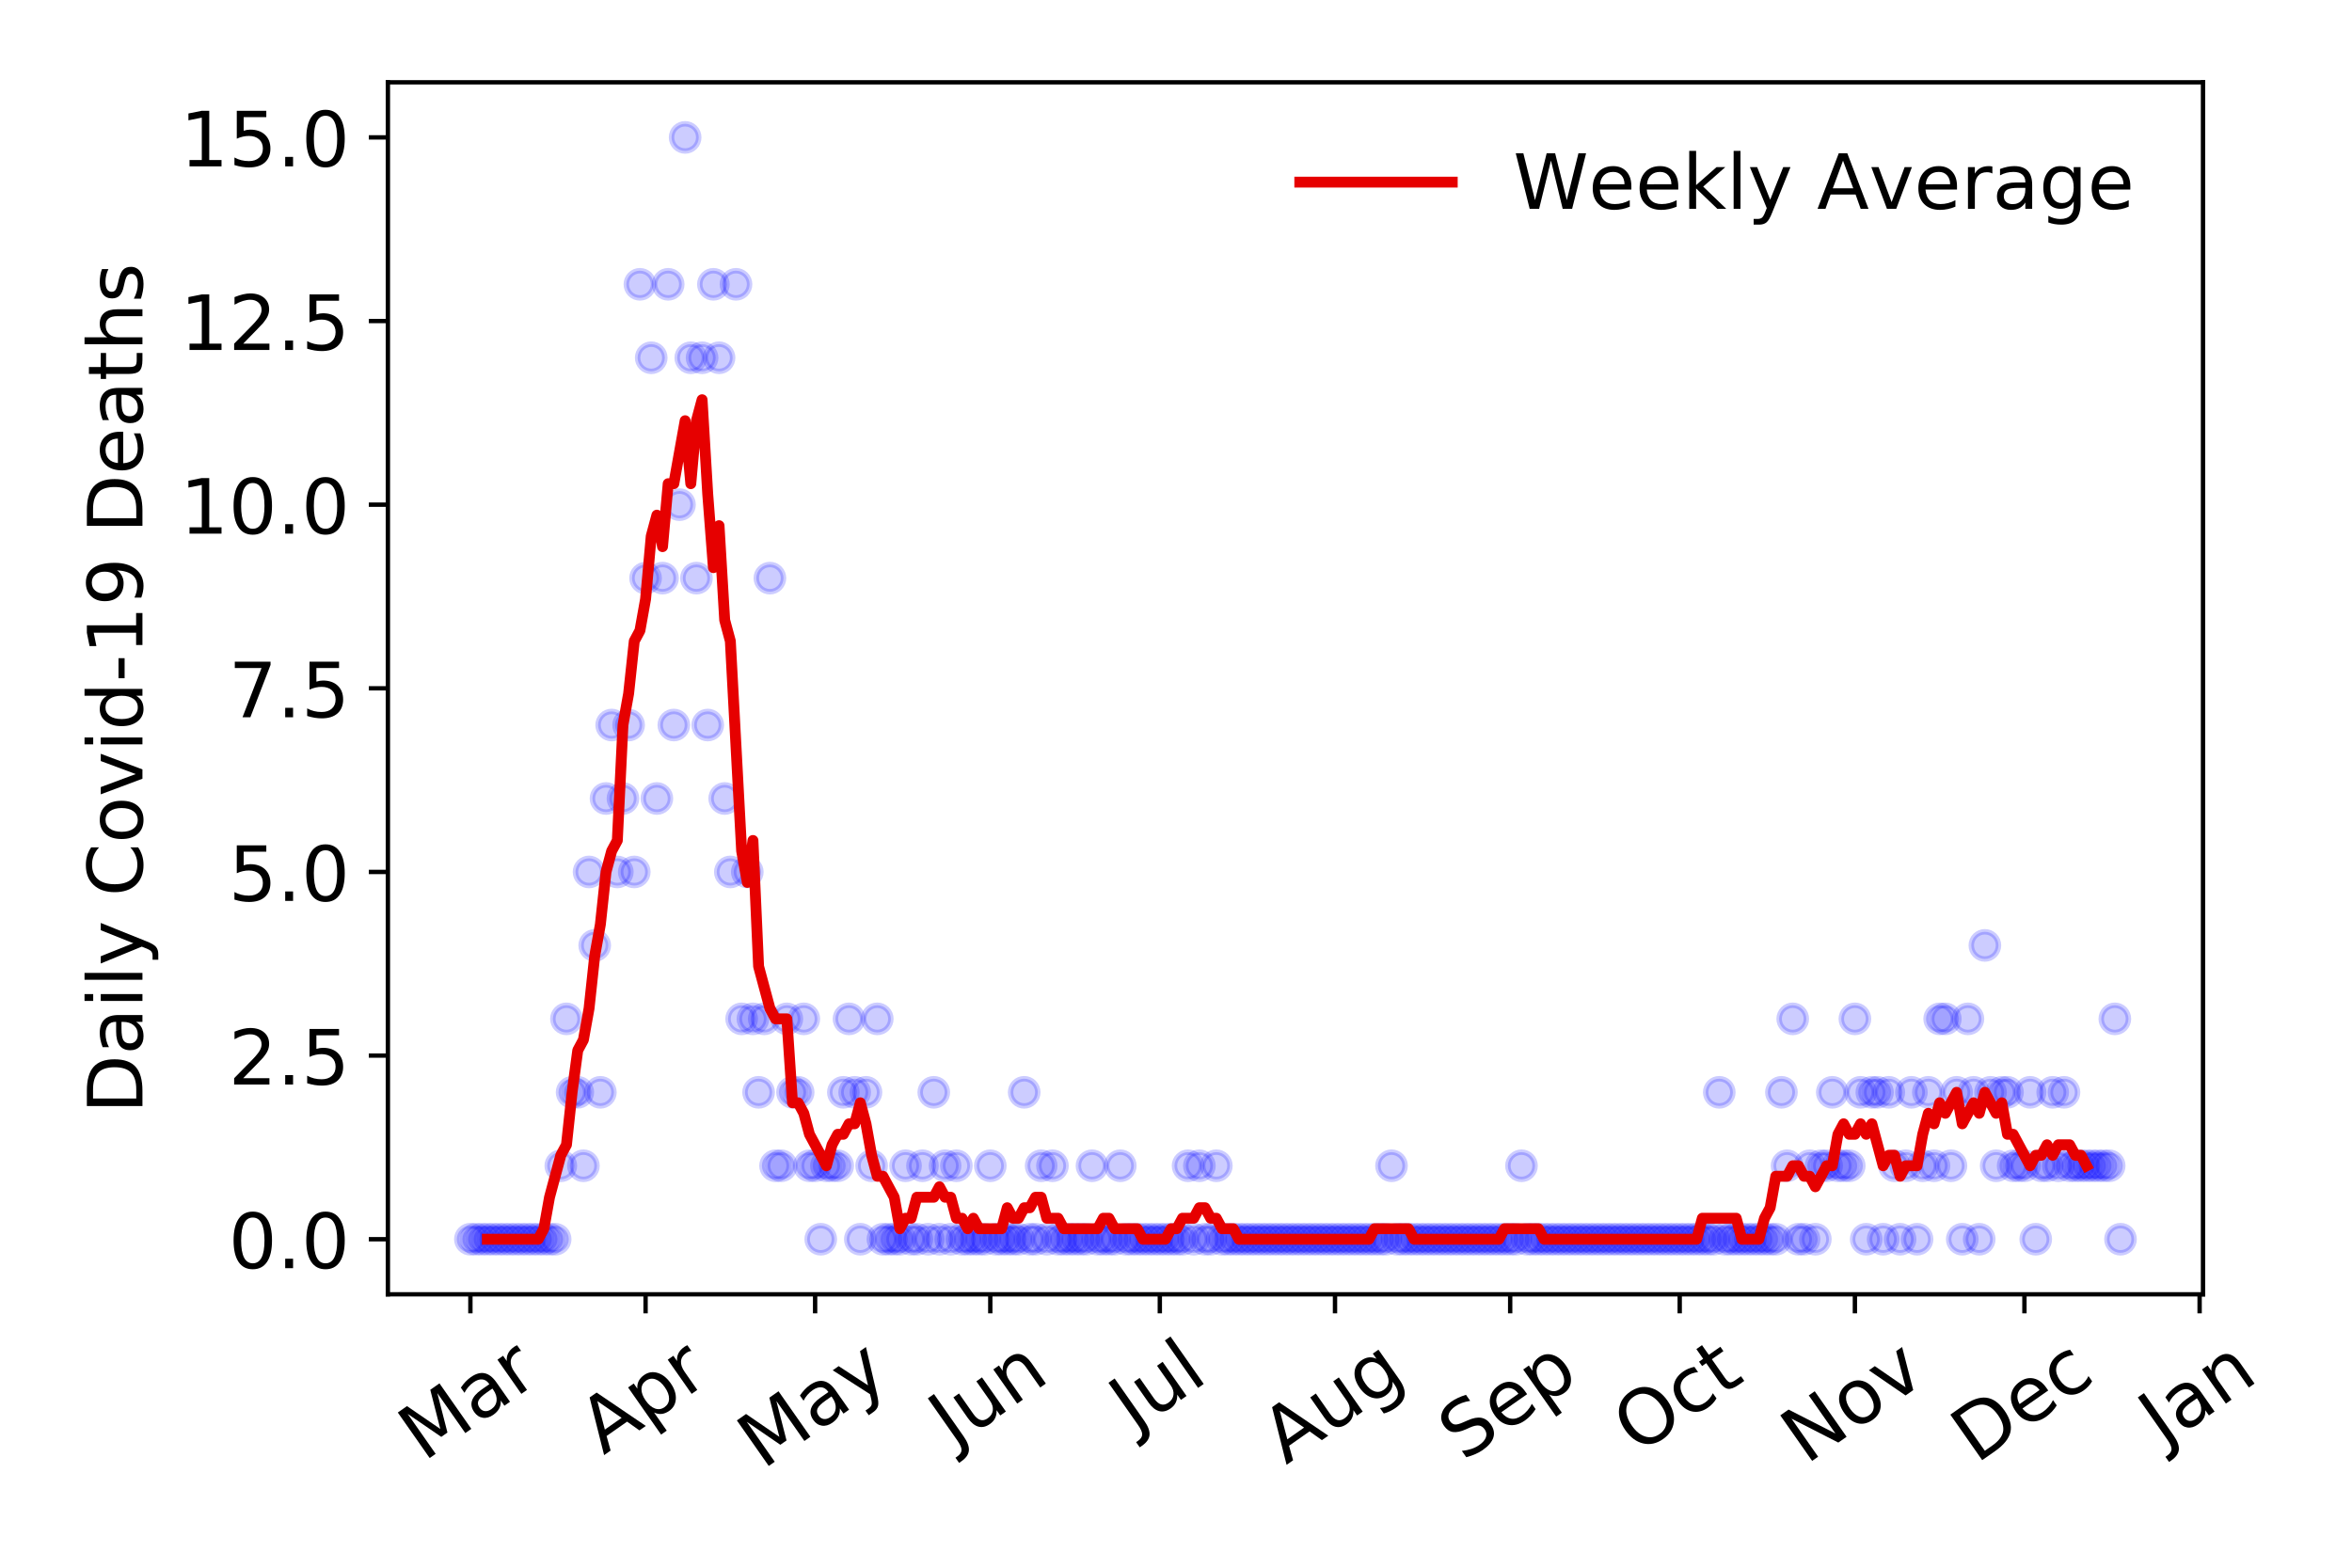 <?xml version="1.0" encoding="utf-8" standalone="no"?>
<!DOCTYPE svg PUBLIC "-//W3C//DTD SVG 1.1//EN"
  "http://www.w3.org/Graphics/SVG/1.1/DTD/svg11.dtd">
<!-- Created with matplotlib (https://matplotlib.org/) -->
<svg height="288pt" version="1.1" viewBox="0 0 432 288" width="432pt" xmlns="http://www.w3.org/2000/svg" xmlns:xlink="http://www.w3.org/1999/xlink">
 <defs>
  <style type="text/css">
*{stroke-linecap:butt;stroke-linejoin:round;}
  </style>
 </defs>
 <g id="figure_1">
  <g id="patch_1">
   <path d="M 0 288 
L 432 288 
L 432 0 
L 0 0 
z
" style="fill:#ffffff;"/>
  </g>
  <g id="axes_1">
   <g id="patch_2">
    <path d="M 71.245 237.778 
L 404.633 237.778 
L 404.633 15.12 
L 71.245 15.12 
z
" style="fill:#ffffff;"/>
   </g>
   <g id="matplotlib.axis_1">
    <g id="xtick_1">
     <g id="line2d_1">
      <defs>
       <path d="M 0 0 
L 0 3.5 
" id="m6fb00d9b28" style="stroke:#000000;stroke-width:0.8;"/>
      </defs>
      <g>
       <use style="stroke:#000000;stroke-width:0.8;" x="86.399" xlink:href="#m6fb00d9b28" y="237.778"/>
      </g>
     </g>
     <g id="text_1">
      <!-- Mar -->
      <defs>
       <path d="M 9.812 72.906 
L 24.516 72.906 
L 43.109 23.297 
L 61.812 72.906 
L 76.516 72.906 
L 76.516 0 
L 66.891 0 
L 66.891 64.016 
L 48.094 14.016 
L 38.188 14.016 
L 19.391 64.016 
L 19.391 0 
L 9.812 0 
z
" id="DejaVuSans-77"/>
       <path d="M 34.281 27.484 
Q 23.391 27.484 19.188 25 
Q 14.984 22.516 14.984 16.5 
Q 14.984 11.719 18.141 8.906 
Q 21.297 6.109 26.703 6.109 
Q 34.188 6.109 38.703 11.406 
Q 43.219 16.703 43.219 25.484 
L 43.219 27.484 
z
M 52.203 31.203 
L 52.203 0 
L 43.219 0 
L 43.219 8.297 
Q 40.141 3.328 35.547 0.953 
Q 30.953 -1.422 24.312 -1.422 
Q 15.922 -1.422 10.953 3.297 
Q 6 8.016 6 15.922 
Q 6 25.141 12.172 29.828 
Q 18.359 34.516 30.609 34.516 
L 43.219 34.516 
L 43.219 35.406 
Q 43.219 41.609 39.141 45 
Q 35.062 48.391 27.688 48.391 
Q 23 48.391 18.547 47.266 
Q 14.109 46.141 10.016 43.891 
L 10.016 52.203 
Q 14.938 54.109 19.578 55.047 
Q 24.219 56 28.609 56 
Q 40.484 56 46.344 49.844 
Q 52.203 43.703 52.203 31.203 
z
" id="DejaVuSans-97"/>
       <path d="M 41.109 46.297 
Q 39.594 47.172 37.812 47.578 
Q 36.031 48 33.891 48 
Q 26.266 48 22.188 43.047 
Q 18.109 38.094 18.109 28.812 
L 18.109 0 
L 9.078 0 
L 9.078 54.688 
L 18.109 54.688 
L 18.109 46.188 
Q 20.953 51.172 25.484 53.578 
Q 30.031 56 36.531 56 
Q 37.453 56 38.578 55.875 
Q 39.703 55.766 41.062 55.516 
z
" id="DejaVuSans-114"/>
      </defs>
      <g transform="translate(77.796 268.643)rotate(-35)scale(0.14 -0.14)">
       <use xlink:href="#DejaVuSans-77"/>
       <use x="86.279" xlink:href="#DejaVuSans-97"/>
       <use x="147.559" xlink:href="#DejaVuSans-114"/>
      </g>
     </g>
    </g>
    <g id="xtick_2">
     <g id="line2d_2">
      <g>
       <use style="stroke:#000000;stroke-width:0.8;" x="118.575" xlink:href="#m6fb00d9b28" y="237.778"/>
      </g>
     </g>
     <g id="text_2">
      <!-- Apr -->
      <defs>
       <path d="M 34.188 63.188 
L 20.797 26.906 
L 47.609 26.906 
z
M 28.609 72.906 
L 39.797 72.906 
L 67.578 0 
L 57.328 0 
L 50.688 18.703 
L 17.828 18.703 
L 11.188 0 
L 0.781 0 
z
" id="DejaVuSans-65"/>
       <path d="M 18.109 8.203 
L 18.109 -20.797 
L 9.078 -20.797 
L 9.078 54.688 
L 18.109 54.688 
L 18.109 46.391 
Q 20.953 51.266 25.266 53.625 
Q 29.594 56 35.594 56 
Q 45.562 56 51.781 48.094 
Q 58.016 40.188 58.016 27.297 
Q 58.016 14.406 51.781 6.484 
Q 45.562 -1.422 35.594 -1.422 
Q 29.594 -1.422 25.266 0.953 
Q 20.953 3.328 18.109 8.203 
z
M 48.688 27.297 
Q 48.688 37.203 44.609 42.844 
Q 40.531 48.484 33.406 48.484 
Q 26.266 48.484 22.188 42.844 
Q 18.109 37.203 18.109 27.297 
Q 18.109 17.391 22.188 11.75 
Q 26.266 6.109 33.406 6.109 
Q 40.531 6.109 44.609 11.75 
Q 48.688 17.391 48.688 27.297 
z
" id="DejaVuSans-112"/>
      </defs>
      <g transform="translate(110.871 267.384)rotate(-35)scale(0.14 -0.14)">
       <use xlink:href="#DejaVuSans-65"/>
       <use x="68.408" xlink:href="#DejaVuSans-112"/>
       <use x="131.885" xlink:href="#DejaVuSans-114"/>
      </g>
     </g>
    </g>
    <g id="xtick_3">
     <g id="line2d_3">
      <g>
       <use style="stroke:#000000;stroke-width:0.8;" x="149.714" xlink:href="#m6fb00d9b28" y="237.778"/>
      </g>
     </g>
     <g id="text_3">
      <!-- May -->
      <defs>
       <path d="M 32.172 -5.078 
Q 28.375 -14.844 24.75 -17.812 
Q 21.141 -20.797 15.094 -20.797 
L 7.906 -20.797 
L 7.906 -13.281 
L 13.188 -13.281 
Q 16.891 -13.281 18.938 -11.516 
Q 21 -9.766 23.484 -3.219 
L 25.094 0.875 
L 2.984 54.688 
L 12.5 54.688 
L 29.594 11.922 
L 46.688 54.688 
L 56.203 54.688 
z
" id="DejaVuSans-121"/>
      </defs>
      <g transform="translate(140.074 270.094)rotate(-35)scale(0.14 -0.14)">
       <use xlink:href="#DejaVuSans-77"/>
       <use x="86.279" xlink:href="#DejaVuSans-97"/>
       <use x="147.559" xlink:href="#DejaVuSans-121"/>
      </g>
     </g>
    </g>
    <g id="xtick_4">
     <g id="line2d_4">
      <g>
       <use style="stroke:#000000;stroke-width:0.8;" x="181.89" xlink:href="#m6fb00d9b28" y="237.778"/>
      </g>
     </g>
     <g id="text_4">
      <!-- Jun -->
      <defs>
       <path d="M 9.812 72.906 
L 19.672 72.906 
L 19.672 5.078 
Q 19.672 -8.109 14.672 -14.062 
Q 9.672 -20.016 -1.422 -20.016 
L -5.172 -20.016 
L -5.172 -11.719 
L -2.094 -11.719 
Q 4.438 -11.719 7.125 -8.047 
Q 9.812 -4.391 9.812 5.078 
z
" id="DejaVuSans-74"/>
       <path d="M 8.5 21.578 
L 8.5 54.688 
L 17.484 54.688 
L 17.484 21.922 
Q 17.484 14.156 20.5 10.266 
Q 23.531 6.391 29.594 6.391 
Q 36.859 6.391 41.078 11.031 
Q 45.312 15.672 45.312 23.688 
L 45.312 54.688 
L 54.297 54.688 
L 54.297 0 
L 45.312 0 
L 45.312 8.406 
Q 42.047 3.422 37.719 1 
Q 33.406 -1.422 27.688 -1.422 
Q 18.266 -1.422 13.375 4.438 
Q 8.5 10.297 8.5 21.578 
z
M 31.109 56 
z
" id="DejaVuSans-117"/>
       <path d="M 54.891 33.016 
L 54.891 0 
L 45.906 0 
L 45.906 32.719 
Q 45.906 40.484 42.875 44.328 
Q 39.844 48.188 33.797 48.188 
Q 26.516 48.188 22.312 43.547 
Q 18.109 38.922 18.109 30.906 
L 18.109 0 
L 9.078 0 
L 9.078 54.688 
L 18.109 54.688 
L 18.109 46.188 
Q 21.344 51.125 25.703 53.562 
Q 30.078 56 35.797 56 
Q 45.219 56 50.047 50.172 
Q 54.891 44.344 54.891 33.016 
z
" id="DejaVuSans-110"/>
      </defs>
      <g transform="translate(175.146 266.039)rotate(-35)scale(0.14 -0.14)">
       <use xlink:href="#DejaVuSans-74"/>
       <use x="29.492" xlink:href="#DejaVuSans-117"/>
       <use x="92.871" xlink:href="#DejaVuSans-110"/>
      </g>
     </g>
    </g>
    <g id="xtick_5">
     <g id="line2d_5">
      <g>
       <use style="stroke:#000000;stroke-width:0.8;" x="213.028" xlink:href="#m6fb00d9b28" y="237.778"/>
      </g>
     </g>
     <g id="text_5">
      <!-- Jul -->
      <defs>
       <path d="M 9.422 75.984 
L 18.406 75.984 
L 18.406 0 
L 9.422 0 
z
" id="DejaVuSans-108"/>
      </defs>
      <g transform="translate(208.326 263.181)rotate(-35)scale(0.14 -0.14)">
       <use xlink:href="#DejaVuSans-74"/>
       <use x="29.492" xlink:href="#DejaVuSans-117"/>
       <use x="92.871" xlink:href="#DejaVuSans-108"/>
      </g>
     </g>
    </g>
    <g id="xtick_6">
     <g id="line2d_6">
      <g>
       <use style="stroke:#000000;stroke-width:0.8;" x="245.205" xlink:href="#m6fb00d9b28" y="237.778"/>
      </g>
     </g>
     <g id="text_6">
      <!-- Aug -->
      <defs>
       <path d="M 45.406 27.984 
Q 45.406 37.75 41.375 43.109 
Q 37.359 48.484 30.078 48.484 
Q 22.859 48.484 18.828 43.109 
Q 14.797 37.75 14.797 27.984 
Q 14.797 18.266 18.828 12.891 
Q 22.859 7.516 30.078 7.516 
Q 37.359 7.516 41.375 12.891 
Q 45.406 18.266 45.406 27.984 
z
M 54.391 6.781 
Q 54.391 -7.172 48.188 -13.984 
Q 42 -20.797 29.203 -20.797 
Q 24.469 -20.797 20.266 -20.094 
Q 16.062 -19.391 12.109 -17.922 
L 12.109 -9.188 
Q 16.062 -11.328 19.922 -12.344 
Q 23.781 -13.375 27.781 -13.375 
Q 36.625 -13.375 41.016 -8.766 
Q 45.406 -4.156 45.406 5.172 
L 45.406 9.625 
Q 42.625 4.781 38.281 2.391 
Q 33.938 0 27.875 0 
Q 17.828 0 11.672 7.656 
Q 5.516 15.328 5.516 27.984 
Q 5.516 40.672 11.672 48.328 
Q 17.828 56 27.875 56 
Q 33.938 56 38.281 53.609 
Q 42.625 51.219 45.406 46.391 
L 45.406 54.688 
L 54.391 54.688 
z
" id="DejaVuSans-103"/>
      </defs>
      <g transform="translate(236.224 269.172)rotate(-35)scale(0.14 -0.14)">
       <use xlink:href="#DejaVuSans-65"/>
       <use x="68.408" xlink:href="#DejaVuSans-117"/>
       <use x="131.787" xlink:href="#DejaVuSans-103"/>
      </g>
     </g>
    </g>
    <g id="xtick_7">
     <g id="line2d_7">
      <g>
       <use style="stroke:#000000;stroke-width:0.8;" x="277.381" xlink:href="#m6fb00d9b28" y="237.778"/>
      </g>
     </g>
     <g id="text_7">
      <!-- Sep -->
      <defs>
       <path d="M 53.516 70.516 
L 53.516 60.891 
Q 47.906 63.578 42.922 64.891 
Q 37.938 66.219 33.297 66.219 
Q 25.25 66.219 20.875 63.094 
Q 16.5 59.969 16.5 54.203 
Q 16.5 49.359 19.406 46.891 
Q 22.312 44.438 30.422 42.922 
L 36.375 41.703 
Q 47.406 39.594 52.656 34.297 
Q 57.906 29 57.906 20.125 
Q 57.906 9.516 50.797 4.047 
Q 43.703 -1.422 29.984 -1.422 
Q 24.812 -1.422 18.969 -0.25 
Q 13.141 0.922 6.891 3.219 
L 6.891 13.375 
Q 12.891 10.016 18.656 8.297 
Q 24.422 6.594 29.984 6.594 
Q 38.422 6.594 43.016 9.906 
Q 47.609 13.234 47.609 19.391 
Q 47.609 24.75 44.312 27.781 
Q 41.016 30.812 33.5 32.328 
L 27.484 33.5 
Q 16.453 35.688 11.516 40.375 
Q 6.594 45.062 6.594 53.422 
Q 6.594 63.094 13.406 68.656 
Q 20.219 74.219 32.172 74.219 
Q 37.312 74.219 42.625 73.281 
Q 47.953 72.359 53.516 70.516 
z
" id="DejaVuSans-83"/>
       <path d="M 56.203 29.594 
L 56.203 25.203 
L 14.891 25.203 
Q 15.484 15.922 20.484 11.062 
Q 25.484 6.203 34.422 6.203 
Q 39.594 6.203 44.453 7.469 
Q 49.312 8.734 54.109 11.281 
L 54.109 2.781 
Q 49.266 0.734 44.188 -0.344 
Q 39.109 -1.422 33.891 -1.422 
Q 20.797 -1.422 13.156 6.188 
Q 5.516 13.812 5.516 26.812 
Q 5.516 40.234 12.766 48.109 
Q 20.016 56 32.328 56 
Q 43.359 56 49.781 48.891 
Q 56.203 41.797 56.203 29.594 
z
M 47.219 32.234 
Q 47.125 39.594 43.094 43.984 
Q 39.062 48.391 32.422 48.391 
Q 24.906 48.391 20.391 44.141 
Q 15.875 39.891 15.188 32.172 
z
" id="DejaVuSans-101"/>
      </defs>
      <g transform="translate(268.788 268.629)rotate(-35)scale(0.14 -0.14)">
       <use xlink:href="#DejaVuSans-83"/>
       <use x="63.477" xlink:href="#DejaVuSans-101"/>
       <use x="125" xlink:href="#DejaVuSans-112"/>
      </g>
     </g>
    </g>
    <g id="xtick_8">
     <g id="line2d_8">
      <g>
       <use style="stroke:#000000;stroke-width:0.8;" x="308.519" xlink:href="#m6fb00d9b28" y="237.778"/>
      </g>
     </g>
     <g id="text_8">
      <!-- Oct -->
      <defs>
       <path d="M 39.406 66.219 
Q 28.656 66.219 22.328 58.203 
Q 16.016 50.203 16.016 36.375 
Q 16.016 22.609 22.328 14.594 
Q 28.656 6.594 39.406 6.594 
Q 50.141 6.594 56.422 14.594 
Q 62.703 22.609 62.703 36.375 
Q 62.703 50.203 56.422 58.203 
Q 50.141 66.219 39.406 66.219 
z
M 39.406 74.219 
Q 54.734 74.219 63.906 63.938 
Q 73.094 53.656 73.094 36.375 
Q 73.094 19.141 63.906 8.859 
Q 54.734 -1.422 39.406 -1.422 
Q 24.031 -1.422 14.812 8.828 
Q 5.609 19.094 5.609 36.375 
Q 5.609 53.656 14.812 63.938 
Q 24.031 74.219 39.406 74.219 
z
" id="DejaVuSans-79"/>
       <path d="M 48.781 52.594 
L 48.781 44.188 
Q 44.969 46.297 41.141 47.344 
Q 37.312 48.391 33.406 48.391 
Q 24.656 48.391 19.812 42.844 
Q 14.984 37.312 14.984 27.297 
Q 14.984 17.281 19.812 11.734 
Q 24.656 6.203 33.406 6.203 
Q 37.312 6.203 41.141 7.25 
Q 44.969 8.297 48.781 10.406 
L 48.781 2.094 
Q 45.016 0.344 40.984 -0.531 
Q 36.969 -1.422 32.422 -1.422 
Q 20.062 -1.422 12.781 6.344 
Q 5.516 14.109 5.516 27.297 
Q 5.516 40.672 12.859 48.328 
Q 20.219 56 33.016 56 
Q 37.156 56 41.109 55.141 
Q 45.062 54.297 48.781 52.594 
z
" id="DejaVuSans-99"/>
       <path d="M 18.312 70.219 
L 18.312 54.688 
L 36.812 54.688 
L 36.812 47.703 
L 18.312 47.703 
L 18.312 18.016 
Q 18.312 11.328 20.141 9.422 
Q 21.969 7.516 27.594 7.516 
L 36.812 7.516 
L 36.812 0 
L 27.594 0 
Q 17.188 0 13.234 3.875 
Q 9.281 7.766 9.281 18.016 
L 9.281 47.703 
L 2.688 47.703 
L 2.688 54.688 
L 9.281 54.688 
L 9.281 70.219 
z
" id="DejaVuSans-116"/>
      </defs>
      <g transform="translate(300.821 267.377)rotate(-35)scale(0.14 -0.14)">
       <use xlink:href="#DejaVuSans-79"/>
       <use x="78.711" xlink:href="#DejaVuSans-99"/>
       <use x="133.691" xlink:href="#DejaVuSans-116"/>
      </g>
     </g>
    </g>
    <g id="xtick_9">
     <g id="line2d_9">
      <g>
       <use style="stroke:#000000;stroke-width:0.8;" x="340.696" xlink:href="#m6fb00d9b28" y="237.778"/>
      </g>
     </g>
     <g id="text_9">
      <!-- Nov -->
      <defs>
       <path d="M 9.812 72.906 
L 23.094 72.906 
L 55.422 11.922 
L 55.422 72.906 
L 64.984 72.906 
L 64.984 0 
L 51.703 0 
L 19.391 60.984 
L 19.391 0 
L 9.812 0 
z
" id="DejaVuSans-78"/>
       <path d="M 30.609 48.391 
Q 23.391 48.391 19.188 42.75 
Q 14.984 37.109 14.984 27.297 
Q 14.984 17.484 19.156 11.844 
Q 23.344 6.203 30.609 6.203 
Q 37.797 6.203 41.984 11.859 
Q 46.188 17.531 46.188 27.297 
Q 46.188 37.016 41.984 42.703 
Q 37.797 48.391 30.609 48.391 
z
M 30.609 56 
Q 42.328 56 49.016 48.375 
Q 55.719 40.766 55.719 27.297 
Q 55.719 13.875 49.016 6.219 
Q 42.328 -1.422 30.609 -1.422 
Q 18.844 -1.422 12.172 6.219 
Q 5.516 13.875 5.516 27.297 
Q 5.516 40.766 12.172 48.375 
Q 18.844 56 30.609 56 
z
" id="DejaVuSans-111"/>
       <path d="M 2.984 54.688 
L 12.5 54.688 
L 29.594 8.797 
L 46.688 54.688 
L 56.203 54.688 
L 35.688 0 
L 23.484 0 
z
" id="DejaVuSans-118"/>
      </defs>
      <g transform="translate(331.719 269.166)rotate(-35)scale(0.14 -0.14)">
       <use xlink:href="#DejaVuSans-78"/>
       <use x="74.805" xlink:href="#DejaVuSans-111"/>
       <use x="135.986" xlink:href="#DejaVuSans-118"/>
      </g>
     </g>
    </g>
    <g id="xtick_10">
     <g id="line2d_10">
      <g>
       <use style="stroke:#000000;stroke-width:0.8;" x="371.834" xlink:href="#m6fb00d9b28" y="237.778"/>
      </g>
     </g>
     <g id="text_10">
      <!-- Dec -->
      <defs>
       <path d="M 19.672 64.797 
L 19.672 8.109 
L 31.594 8.109 
Q 46.688 8.109 53.688 14.938 
Q 60.688 21.781 60.688 36.531 
Q 60.688 51.172 53.688 57.984 
Q 46.688 64.797 31.594 64.797 
z
M 9.812 72.906 
L 30.078 72.906 
Q 51.266 72.906 61.172 64.094 
Q 71.094 55.281 71.094 36.531 
Q 71.094 17.672 61.125 8.828 
Q 51.172 0 30.078 0 
L 9.812 0 
z
" id="DejaVuSans-68"/>
      </defs>
      <g transform="translate(362.954 269.032)rotate(-35)scale(0.14 -0.14)">
       <use xlink:href="#DejaVuSans-68"/>
       <use x="77.002" xlink:href="#DejaVuSans-101"/>
       <use x="138.525" xlink:href="#DejaVuSans-99"/>
      </g>
     </g>
    </g>
    <g id="xtick_11">
     <g id="line2d_11">
      <g>
       <use style="stroke:#000000;stroke-width:0.8;" x="404.011" xlink:href="#m6fb00d9b28" y="237.778"/>
      </g>
     </g>
     <g id="text_11">
      <!-- Jan -->
      <g transform="translate(397.387 265.871)rotate(-35)scale(0.14 -0.14)">
       <use xlink:href="#DejaVuSans-74"/>
       <use x="29.492" xlink:href="#DejaVuSans-97"/>
       <use x="90.771" xlink:href="#DejaVuSans-110"/>
      </g>
     </g>
    </g>
   </g>
   <g id="matplotlib.axis_2">
    <g id="ytick_1">
     <g id="line2d_12">
      <defs>
       <path d="M 0 0 
L -3.5 0 
" id="mab84176b2a" style="stroke:#000000;stroke-width:0.8;"/>
      </defs>
      <g>
       <use style="stroke:#000000;stroke-width:0.8;" x="71.245" xlink:href="#mab84176b2a" y="227.657"/>
      </g>
     </g>
     <g id="text_12">
      <!-- 0.0 -->
      <defs>
       <path d="M 31.781 66.406 
Q 24.172 66.406 20.328 58.906 
Q 16.5 51.422 16.5 36.375 
Q 16.5 21.391 20.328 13.891 
Q 24.172 6.391 31.781 6.391 
Q 39.453 6.391 43.281 13.891 
Q 47.125 21.391 47.125 36.375 
Q 47.125 51.422 43.281 58.906 
Q 39.453 66.406 31.781 66.406 
z
M 31.781 74.219 
Q 44.047 74.219 50.516 64.516 
Q 56.984 54.828 56.984 36.375 
Q 56.984 17.969 50.516 8.266 
Q 44.047 -1.422 31.781 -1.422 
Q 19.531 -1.422 13.062 8.266 
Q 6.594 17.969 6.594 36.375 
Q 6.594 54.828 13.062 64.516 
Q 19.531 74.219 31.781 74.219 
z
" id="DejaVuSans-48"/>
       <path d="M 10.688 12.406 
L 21 12.406 
L 21 0 
L 10.688 0 
z
" id="DejaVuSans-46"/>
      </defs>
      <g transform="translate(41.981 232.976)scale(0.14 -0.14)">
       <use xlink:href="#DejaVuSans-48"/>
       <use x="63.623" xlink:href="#DejaVuSans-46"/>
       <use x="95.41" xlink:href="#DejaVuSans-48"/>
      </g>
     </g>
    </g>
    <g id="ytick_2">
     <g id="line2d_13">
      <g>
       <use style="stroke:#000000;stroke-width:0.8;" x="71.245" xlink:href="#mab84176b2a" y="193.921"/>
      </g>
     </g>
     <g id="text_13">
      <!-- 2.5 -->
      <defs>
       <path d="M 19.188 8.297 
L 53.609 8.297 
L 53.609 0 
L 7.328 0 
L 7.328 8.297 
Q 12.938 14.109 22.625 23.891 
Q 32.328 33.688 34.812 36.531 
Q 39.547 41.844 41.422 45.531 
Q 43.312 49.219 43.312 52.781 
Q 43.312 58.594 39.234 62.25 
Q 35.156 65.922 28.609 65.922 
Q 23.969 65.922 18.812 64.312 
Q 13.672 62.703 7.812 59.422 
L 7.812 69.391 
Q 13.766 71.781 18.938 73 
Q 24.125 74.219 28.422 74.219 
Q 39.75 74.219 46.484 68.547 
Q 53.219 62.891 53.219 53.422 
Q 53.219 48.922 51.531 44.891 
Q 49.859 40.875 45.406 35.406 
Q 44.188 33.984 37.641 27.219 
Q 31.109 20.453 19.188 8.297 
z
" id="DejaVuSans-50"/>
       <path d="M 10.797 72.906 
L 49.516 72.906 
L 49.516 64.594 
L 19.828 64.594 
L 19.828 46.734 
Q 21.969 47.469 24.109 47.828 
Q 26.266 48.188 28.422 48.188 
Q 40.625 48.188 47.75 41.5 
Q 54.891 34.812 54.891 23.391 
Q 54.891 11.625 47.562 5.094 
Q 40.234 -1.422 26.906 -1.422 
Q 22.312 -1.422 17.547 -0.641 
Q 12.797 0.141 7.719 1.703 
L 7.719 11.625 
Q 12.109 9.234 16.797 8.062 
Q 21.484 6.891 26.703 6.891 
Q 35.156 6.891 40.078 11.328 
Q 45.016 15.766 45.016 23.391 
Q 45.016 31 40.078 35.438 
Q 35.156 39.891 26.703 39.891 
Q 22.75 39.891 18.812 39.016 
Q 14.891 38.141 10.797 36.281 
z
" id="DejaVuSans-53"/>
      </defs>
      <g transform="translate(41.981 199.24)scale(0.14 -0.14)">
       <use xlink:href="#DejaVuSans-50"/>
       <use x="63.623" xlink:href="#DejaVuSans-46"/>
       <use x="95.41" xlink:href="#DejaVuSans-53"/>
      </g>
     </g>
    </g>
    <g id="ytick_3">
     <g id="line2d_14">
      <g>
       <use style="stroke:#000000;stroke-width:0.8;" x="71.245" xlink:href="#mab84176b2a" y="160.185"/>
      </g>
     </g>
     <g id="text_14">
      <!-- 5.0 -->
      <g transform="translate(41.981 165.504)scale(0.14 -0.14)">
       <use xlink:href="#DejaVuSans-53"/>
       <use x="63.623" xlink:href="#DejaVuSans-46"/>
       <use x="95.41" xlink:href="#DejaVuSans-48"/>
      </g>
     </g>
    </g>
    <g id="ytick_4">
     <g id="line2d_15">
      <g>
       <use style="stroke:#000000;stroke-width:0.8;" x="71.245" xlink:href="#mab84176b2a" y="126.449"/>
      </g>
     </g>
     <g id="text_15">
      <!-- 7.5 -->
      <defs>
       <path d="M 8.203 72.906 
L 55.078 72.906 
L 55.078 68.703 
L 28.609 0 
L 18.312 0 
L 43.219 64.594 
L 8.203 64.594 
z
" id="DejaVuSans-55"/>
      </defs>
      <g transform="translate(41.981 131.768)scale(0.14 -0.14)">
       <use xlink:href="#DejaVuSans-55"/>
       <use x="63.623" xlink:href="#DejaVuSans-46"/>
       <use x="95.41" xlink:href="#DejaVuSans-53"/>
      </g>
     </g>
    </g>
    <g id="ytick_5">
     <g id="line2d_16">
      <g>
       <use style="stroke:#000000;stroke-width:0.8;" x="71.245" xlink:href="#mab84176b2a" y="92.713"/>
      </g>
     </g>
     <g id="text_16">
      <!-- 10.0 -->
      <defs>
       <path d="M 12.406 8.297 
L 28.516 8.297 
L 28.516 63.922 
L 10.984 60.406 
L 10.984 69.391 
L 28.422 72.906 
L 38.281 72.906 
L 38.281 8.297 
L 54.391 8.297 
L 54.391 0 
L 12.406 0 
z
" id="DejaVuSans-49"/>
      </defs>
      <g transform="translate(33.073 98.032)scale(0.14 -0.14)">
       <use xlink:href="#DejaVuSans-49"/>
       <use x="63.623" xlink:href="#DejaVuSans-48"/>
       <use x="127.246" xlink:href="#DejaVuSans-46"/>
       <use x="159.033" xlink:href="#DejaVuSans-48"/>
      </g>
     </g>
    </g>
    <g id="ytick_6">
     <g id="line2d_17">
      <g>
       <use style="stroke:#000000;stroke-width:0.8;" x="71.245" xlink:href="#mab84176b2a" y="58.977"/>
      </g>
     </g>
     <g id="text_17">
      <!-- 12.5 -->
      <g transform="translate(33.073 64.296)scale(0.14 -0.14)">
       <use xlink:href="#DejaVuSans-49"/>
       <use x="63.623" xlink:href="#DejaVuSans-50"/>
       <use x="127.246" xlink:href="#DejaVuSans-46"/>
       <use x="159.033" xlink:href="#DejaVuSans-53"/>
      </g>
     </g>
    </g>
    <g id="ytick_7">
     <g id="line2d_18">
      <g>
       <use style="stroke:#000000;stroke-width:0.8;" x="71.245" xlink:href="#mab84176b2a" y="25.241"/>
      </g>
     </g>
     <g id="text_18">
      <!-- 15.0 -->
      <g transform="translate(33.073 30.56)scale(0.14 -0.14)">
       <use xlink:href="#DejaVuSans-49"/>
       <use x="63.623" xlink:href="#DejaVuSans-53"/>
       <use x="127.246" xlink:href="#DejaVuSans-46"/>
       <use x="159.033" xlink:href="#DejaVuSans-48"/>
      </g>
     </g>
    </g>
    <g id="text_19">
     <!-- Daily Covid-19 Deaths -->
     <defs>
      <path d="M 9.422 54.688 
L 18.406 54.688 
L 18.406 0 
L 9.422 0 
z
M 9.422 75.984 
L 18.406 75.984 
L 18.406 64.594 
L 9.422 64.594 
z
" id="DejaVuSans-105"/>
      <path id="DejaVuSans-32"/>
      <path d="M 64.406 67.281 
L 64.406 56.891 
Q 59.422 61.531 53.781 63.812 
Q 48.141 66.109 41.797 66.109 
Q 29.297 66.109 22.656 58.469 
Q 16.016 50.828 16.016 36.375 
Q 16.016 21.969 22.656 14.328 
Q 29.297 6.688 41.797 6.688 
Q 48.141 6.688 53.781 8.984 
Q 59.422 11.281 64.406 15.922 
L 64.406 5.609 
Q 59.234 2.094 53.438 0.328 
Q 47.656 -1.422 41.219 -1.422 
Q 24.656 -1.422 15.125 8.703 
Q 5.609 18.844 5.609 36.375 
Q 5.609 53.953 15.125 64.078 
Q 24.656 74.219 41.219 74.219 
Q 47.75 74.219 53.531 72.484 
Q 59.328 70.75 64.406 67.281 
z
" id="DejaVuSans-67"/>
      <path d="M 45.406 46.391 
L 45.406 75.984 
L 54.391 75.984 
L 54.391 0 
L 45.406 0 
L 45.406 8.203 
Q 42.578 3.328 38.25 0.953 
Q 33.938 -1.422 27.875 -1.422 
Q 17.969 -1.422 11.734 6.484 
Q 5.516 14.406 5.516 27.297 
Q 5.516 40.188 11.734 48.094 
Q 17.969 56 27.875 56 
Q 33.938 56 38.25 53.625 
Q 42.578 51.266 45.406 46.391 
z
M 14.797 27.297 
Q 14.797 17.391 18.875 11.75 
Q 22.953 6.109 30.078 6.109 
Q 37.203 6.109 41.297 11.75 
Q 45.406 17.391 45.406 27.297 
Q 45.406 37.203 41.297 42.844 
Q 37.203 48.484 30.078 48.484 
Q 22.953 48.484 18.875 42.844 
Q 14.797 37.203 14.797 27.297 
z
" id="DejaVuSans-100"/>
      <path d="M 4.891 31.391 
L 31.203 31.391 
L 31.203 23.391 
L 4.891 23.391 
z
" id="DejaVuSans-45"/>
      <path d="M 10.984 1.516 
L 10.984 10.5 
Q 14.703 8.734 18.5 7.812 
Q 22.312 6.891 25.984 6.891 
Q 35.75 6.891 40.891 13.453 
Q 46.047 20.016 46.781 33.406 
Q 43.953 29.203 39.594 26.953 
Q 35.25 24.703 29.984 24.703 
Q 19.047 24.703 12.672 31.312 
Q 6.297 37.938 6.297 49.422 
Q 6.297 60.641 12.938 67.422 
Q 19.578 74.219 30.609 74.219 
Q 43.266 74.219 49.922 64.516 
Q 56.594 54.828 56.594 36.375 
Q 56.594 19.141 48.406 8.859 
Q 40.234 -1.422 26.422 -1.422 
Q 22.703 -1.422 18.891 -0.688 
Q 15.094 0.047 10.984 1.516 
z
M 30.609 32.422 
Q 37.25 32.422 41.125 36.953 
Q 45.016 41.5 45.016 49.422 
Q 45.016 57.281 41.125 61.844 
Q 37.25 66.406 30.609 66.406 
Q 23.969 66.406 20.094 61.844 
Q 16.219 57.281 16.219 49.422 
Q 16.219 41.5 20.094 36.953 
Q 23.969 32.422 30.609 32.422 
z
" id="DejaVuSans-57"/>
      <path d="M 54.891 33.016 
L 54.891 0 
L 45.906 0 
L 45.906 32.719 
Q 45.906 40.484 42.875 44.328 
Q 39.844 48.188 33.797 48.188 
Q 26.516 48.188 22.312 43.547 
Q 18.109 38.922 18.109 30.906 
L 18.109 0 
L 9.078 0 
L 9.078 75.984 
L 18.109 75.984 
L 18.109 46.188 
Q 21.344 51.125 25.703 53.562 
Q 30.078 56 35.797 56 
Q 45.219 56 50.047 50.172 
Q 54.891 44.344 54.891 33.016 
z
" id="DejaVuSans-104"/>
      <path d="M 44.281 53.078 
L 44.281 44.578 
Q 40.484 46.531 36.375 47.5 
Q 32.281 48.484 27.875 48.484 
Q 21.188 48.484 17.844 46.438 
Q 14.5 44.391 14.5 40.281 
Q 14.5 37.156 16.891 35.375 
Q 19.281 33.594 26.516 31.984 
L 29.594 31.297 
Q 39.156 29.25 43.188 25.516 
Q 47.219 21.781 47.219 15.094 
Q 47.219 7.469 41.188 3.016 
Q 35.156 -1.422 24.609 -1.422 
Q 20.219 -1.422 15.453 -0.562 
Q 10.688 0.297 5.422 2 
L 5.422 11.281 
Q 10.406 8.688 15.234 7.391 
Q 20.062 6.109 24.812 6.109 
Q 31.156 6.109 34.562 8.281 
Q 37.984 10.453 37.984 14.406 
Q 37.984 18.062 35.516 20.016 
Q 33.062 21.969 24.703 23.781 
L 21.578 24.516 
Q 13.234 26.266 9.516 29.906 
Q 5.812 33.547 5.812 39.891 
Q 5.812 47.609 11.281 51.797 
Q 16.75 56 26.812 56 
Q 31.781 56 36.172 55.266 
Q 40.578 54.547 44.281 53.078 
z
" id="DejaVuSans-115"/>
     </defs>
     <g transform="translate(26.162 204.56)rotate(-90)scale(0.14 -0.14)">
      <use xlink:href="#DejaVuSans-68"/>
      <use x="77.002" xlink:href="#DejaVuSans-97"/>
      <use x="138.281" xlink:href="#DejaVuSans-105"/>
      <use x="166.064" xlink:href="#DejaVuSans-108"/>
      <use x="193.848" xlink:href="#DejaVuSans-121"/>
      <use x="253.027" xlink:href="#DejaVuSans-32"/>
      <use x="284.814" xlink:href="#DejaVuSans-67"/>
      <use x="354.639" xlink:href="#DejaVuSans-111"/>
      <use x="415.82" xlink:href="#DejaVuSans-118"/>
      <use x="475" xlink:href="#DejaVuSans-105"/>
      <use x="502.783" xlink:href="#DejaVuSans-100"/>
      <use x="566.26" xlink:href="#DejaVuSans-45"/>
      <use x="602.344" xlink:href="#DejaVuSans-49"/>
      <use x="665.967" xlink:href="#DejaVuSans-57"/>
      <use x="729.59" xlink:href="#DejaVuSans-32"/>
      <use x="761.377" xlink:href="#DejaVuSans-68"/>
      <use x="838.379" xlink:href="#DejaVuSans-101"/>
      <use x="899.902" xlink:href="#DejaVuSans-97"/>
      <use x="961.182" xlink:href="#DejaVuSans-116"/>
      <use x="1000.391" xlink:href="#DejaVuSans-104"/>
      <use x="1063.77" xlink:href="#DejaVuSans-115"/>
     </g>
    </g>
   </g>
   <g id="line2d_19">
    <defs>
     <path d="M 0 2.5 
C 0.663 2.5 1.299 2.237 1.768 1.768 
C 2.237 1.299 2.5 0.663 2.5 0 
C 2.5 -0.663 2.237 -1.299 1.768 -1.768 
C 1.299 -2.237 0.663 -2.5 0 -2.5 
C -0.663 -2.5 -1.299 -2.237 -1.768 -1.768 
C -2.237 -1.299 -2.5 -0.663 -2.5 0 
C -2.5 0.663 -2.237 1.299 -1.768 1.768 
C -1.299 2.237 -0.663 2.5 0 2.5 
z
" id="m452653ff0c" style="stroke:#0000ff;stroke-opacity:0.2;"/>
    </defs>
    <g clip-path="url(#p533b554759)">
     <use style="fill:#0000ff;fill-opacity:0.2;stroke:#0000ff;stroke-opacity:0.2;" x="86.399" xlink:href="#m452653ff0c" y="227.657"/>
     <use style="fill:#0000ff;fill-opacity:0.2;stroke:#0000ff;stroke-opacity:0.2;" x="87.437" xlink:href="#m452653ff0c" y="227.657"/>
     <use style="fill:#0000ff;fill-opacity:0.2;stroke:#0000ff;stroke-opacity:0.2;" x="88.475" xlink:href="#m452653ff0c" y="227.657"/>
     <use style="fill:#0000ff;fill-opacity:0.2;stroke:#0000ff;stroke-opacity:0.2;" x="89.513" xlink:href="#m452653ff0c" y="227.657"/>
     <use style="fill:#0000ff;fill-opacity:0.2;stroke:#0000ff;stroke-opacity:0.2;" x="90.551" xlink:href="#m452653ff0c" y="227.657"/>
     <use style="fill:#0000ff;fill-opacity:0.2;stroke:#0000ff;stroke-opacity:0.2;" x="91.589" xlink:href="#m452653ff0c" y="227.657"/>
     <use style="fill:#0000ff;fill-opacity:0.2;stroke:#0000ff;stroke-opacity:0.2;" x="92.627" xlink:href="#m452653ff0c" y="227.657"/>
     <use style="fill:#0000ff;fill-opacity:0.2;stroke:#0000ff;stroke-opacity:0.2;" x="93.665" xlink:href="#m452653ff0c" y="227.657"/>
     <use style="fill:#0000ff;fill-opacity:0.2;stroke:#0000ff;stroke-opacity:0.2;" x="94.703" xlink:href="#m452653ff0c" y="227.657"/>
     <use style="fill:#0000ff;fill-opacity:0.2;stroke:#0000ff;stroke-opacity:0.2;" x="95.741" xlink:href="#m452653ff0c" y="227.657"/>
     <use style="fill:#0000ff;fill-opacity:0.2;stroke:#0000ff;stroke-opacity:0.2;" x="96.778" xlink:href="#m452653ff0c" y="227.657"/>
     <use style="fill:#0000ff;fill-opacity:0.2;stroke:#0000ff;stroke-opacity:0.2;" x="97.816" xlink:href="#m452653ff0c" y="227.657"/>
     <use style="fill:#0000ff;fill-opacity:0.2;stroke:#0000ff;stroke-opacity:0.2;" x="98.854" xlink:href="#m452653ff0c" y="227.657"/>
     <use style="fill:#0000ff;fill-opacity:0.2;stroke:#0000ff;stroke-opacity:0.2;" x="99.892" xlink:href="#m452653ff0c" y="227.657"/>
     <use style="fill:#0000ff;fill-opacity:0.2;stroke:#0000ff;stroke-opacity:0.2;" x="100.93" xlink:href="#m452653ff0c" y="227.657"/>
     <use style="fill:#0000ff;fill-opacity:0.2;stroke:#0000ff;stroke-opacity:0.2;" x="101.968" xlink:href="#m452653ff0c" y="227.657"/>
     <use style="fill:#0000ff;fill-opacity:0.2;stroke:#0000ff;stroke-opacity:0.2;" x="103.006" xlink:href="#m452653ff0c" y="214.163"/>
     <use style="fill:#0000ff;fill-opacity:0.2;stroke:#0000ff;stroke-opacity:0.2;" x="104.044" xlink:href="#m452653ff0c" y="187.174"/>
     <use style="fill:#0000ff;fill-opacity:0.2;stroke:#0000ff;stroke-opacity:0.2;" x="105.082" xlink:href="#m452653ff0c" y="200.668"/>
     <use style="fill:#0000ff;fill-opacity:0.2;stroke:#0000ff;stroke-opacity:0.2;" x="106.12" xlink:href="#m452653ff0c" y="200.668"/>
     <use style="fill:#0000ff;fill-opacity:0.2;stroke:#0000ff;stroke-opacity:0.2;" x="107.158" xlink:href="#m452653ff0c" y="214.163"/>
     <use style="fill:#0000ff;fill-opacity:0.2;stroke:#0000ff;stroke-opacity:0.2;" x="108.196" xlink:href="#m452653ff0c" y="160.185"/>
     <use style="fill:#0000ff;fill-opacity:0.2;stroke:#0000ff;stroke-opacity:0.2;" x="109.234" xlink:href="#m452653ff0c" y="173.68"/>
     <use style="fill:#0000ff;fill-opacity:0.2;stroke:#0000ff;stroke-opacity:0.2;" x="110.272" xlink:href="#m452653ff0c" y="200.668"/>
     <use style="fill:#0000ff;fill-opacity:0.2;stroke:#0000ff;stroke-opacity:0.2;" x="111.31" xlink:href="#m452653ff0c" y="146.691"/>
     <use style="fill:#0000ff;fill-opacity:0.2;stroke:#0000ff;stroke-opacity:0.2;" x="112.348" xlink:href="#m452653ff0c" y="133.196"/>
     <use style="fill:#0000ff;fill-opacity:0.2;stroke:#0000ff;stroke-opacity:0.2;" x="113.386" xlink:href="#m452653ff0c" y="160.185"/>
     <use style="fill:#0000ff;fill-opacity:0.2;stroke:#0000ff;stroke-opacity:0.2;" x="114.424" xlink:href="#m452653ff0c" y="146.691"/>
     <use style="fill:#0000ff;fill-opacity:0.2;stroke:#0000ff;stroke-opacity:0.2;" x="115.462" xlink:href="#m452653ff0c" y="133.196"/>
     <use style="fill:#0000ff;fill-opacity:0.2;stroke:#0000ff;stroke-opacity:0.2;" x="116.499" xlink:href="#m452653ff0c" y="160.185"/>
     <use style="fill:#0000ff;fill-opacity:0.2;stroke:#0000ff;stroke-opacity:0.2;" x="117.537" xlink:href="#m452653ff0c" y="52.23"/>
     <use style="fill:#0000ff;fill-opacity:0.2;stroke:#0000ff;stroke-opacity:0.2;" x="118.575" xlink:href="#m452653ff0c" y="106.207"/>
     <use style="fill:#0000ff;fill-opacity:0.2;stroke:#0000ff;stroke-opacity:0.2;" x="119.613" xlink:href="#m452653ff0c" y="65.724"/>
     <use style="fill:#0000ff;fill-opacity:0.2;stroke:#0000ff;stroke-opacity:0.2;" x="120.651" xlink:href="#m452653ff0c" y="146.691"/>
     <use style="fill:#0000ff;fill-opacity:0.2;stroke:#0000ff;stroke-opacity:0.2;" x="121.689" xlink:href="#m452653ff0c" y="106.207"/>
     <use style="fill:#0000ff;fill-opacity:0.2;stroke:#0000ff;stroke-opacity:0.2;" x="122.727" xlink:href="#m452653ff0c" y="52.23"/>
     <use style="fill:#0000ff;fill-opacity:0.2;stroke:#0000ff;stroke-opacity:0.2;" x="123.765" xlink:href="#m452653ff0c" y="133.196"/>
     <use style="fill:#0000ff;fill-opacity:0.2;stroke:#0000ff;stroke-opacity:0.2;" x="124.803" xlink:href="#m452653ff0c" y="92.713"/>
     <use style="fill:#0000ff;fill-opacity:0.2;stroke:#0000ff;stroke-opacity:0.2;" x="125.841" xlink:href="#m452653ff0c" y="25.241"/>
     <use style="fill:#0000ff;fill-opacity:0.2;stroke:#0000ff;stroke-opacity:0.2;" x="126.879" xlink:href="#m452653ff0c" y="65.724"/>
     <use style="fill:#0000ff;fill-opacity:0.2;stroke:#0000ff;stroke-opacity:0.2;" x="127.917" xlink:href="#m452653ff0c" y="106.207"/>
     <use style="fill:#0000ff;fill-opacity:0.2;stroke:#0000ff;stroke-opacity:0.2;" x="128.955" xlink:href="#m452653ff0c" y="65.724"/>
     <use style="fill:#0000ff;fill-opacity:0.2;stroke:#0000ff;stroke-opacity:0.2;" x="129.993" xlink:href="#m452653ff0c" y="133.196"/>
     <use style="fill:#0000ff;fill-opacity:0.2;stroke:#0000ff;stroke-opacity:0.2;" x="131.031" xlink:href="#m452653ff0c" y="52.23"/>
     <use style="fill:#0000ff;fill-opacity:0.2;stroke:#0000ff;stroke-opacity:0.2;" x="132.069" xlink:href="#m452653ff0c" y="65.724"/>
     <use style="fill:#0000ff;fill-opacity:0.2;stroke:#0000ff;stroke-opacity:0.2;" x="133.107" xlink:href="#m452653ff0c" y="146.691"/>
     <use style="fill:#0000ff;fill-opacity:0.2;stroke:#0000ff;stroke-opacity:0.2;" x="134.145" xlink:href="#m452653ff0c" y="160.185"/>
     <use style="fill:#0000ff;fill-opacity:0.2;stroke:#0000ff;stroke-opacity:0.2;" x="135.182" xlink:href="#m452653ff0c" y="52.23"/>
     <use style="fill:#0000ff;fill-opacity:0.2;stroke:#0000ff;stroke-opacity:0.2;" x="136.22" xlink:href="#m452653ff0c" y="187.174"/>
     <use style="fill:#0000ff;fill-opacity:0.2;stroke:#0000ff;stroke-opacity:0.2;" x="137.258" xlink:href="#m452653ff0c" y="160.185"/>
     <use style="fill:#0000ff;fill-opacity:0.2;stroke:#0000ff;stroke-opacity:0.2;" x="138.296" xlink:href="#m452653ff0c" y="187.174"/>
     <use style="fill:#0000ff;fill-opacity:0.2;stroke:#0000ff;stroke-opacity:0.2;" x="139.334" xlink:href="#m452653ff0c" y="200.668"/>
     <use style="fill:#0000ff;fill-opacity:0.2;stroke:#0000ff;stroke-opacity:0.2;" x="140.372" xlink:href="#m452653ff0c" y="187.174"/>
     <use style="fill:#0000ff;fill-opacity:0.2;stroke:#0000ff;stroke-opacity:0.2;" x="141.41" xlink:href="#m452653ff0c" y="106.207"/>
     <use style="fill:#0000ff;fill-opacity:0.2;stroke:#0000ff;stroke-opacity:0.2;" x="142.448" xlink:href="#m452653ff0c" y="214.163"/>
     <use style="fill:#0000ff;fill-opacity:0.2;stroke:#0000ff;stroke-opacity:0.2;" x="143.486" xlink:href="#m452653ff0c" y="214.163"/>
     <use style="fill:#0000ff;fill-opacity:0.2;stroke:#0000ff;stroke-opacity:0.2;" x="144.524" xlink:href="#m452653ff0c" y="187.174"/>
     <use style="fill:#0000ff;fill-opacity:0.2;stroke:#0000ff;stroke-opacity:0.2;" x="145.562" xlink:href="#m452653ff0c" y="200.668"/>
     <use style="fill:#0000ff;fill-opacity:0.2;stroke:#0000ff;stroke-opacity:0.2;" x="146.6" xlink:href="#m452653ff0c" y="200.668"/>
     <use style="fill:#0000ff;fill-opacity:0.2;stroke:#0000ff;stroke-opacity:0.2;" x="147.638" xlink:href="#m452653ff0c" y="187.174"/>
     <use style="fill:#0000ff;fill-opacity:0.2;stroke:#0000ff;stroke-opacity:0.2;" x="148.676" xlink:href="#m452653ff0c" y="214.163"/>
     <use style="fill:#0000ff;fill-opacity:0.2;stroke:#0000ff;stroke-opacity:0.2;" x="149.714" xlink:href="#m452653ff0c" y="214.163"/>
     <use style="fill:#0000ff;fill-opacity:0.2;stroke:#0000ff;stroke-opacity:0.2;" x="150.752" xlink:href="#m452653ff0c" y="227.657"/>
     <use style="fill:#0000ff;fill-opacity:0.2;stroke:#0000ff;stroke-opacity:0.2;" x="151.79" xlink:href="#m452653ff0c" y="214.163"/>
     <use style="fill:#0000ff;fill-opacity:0.2;stroke:#0000ff;stroke-opacity:0.2;" x="152.828" xlink:href="#m452653ff0c" y="214.163"/>
     <use style="fill:#0000ff;fill-opacity:0.2;stroke:#0000ff;stroke-opacity:0.2;" x="153.866" xlink:href="#m452653ff0c" y="214.163"/>
     <use style="fill:#0000ff;fill-opacity:0.2;stroke:#0000ff;stroke-opacity:0.2;" x="154.903" xlink:href="#m452653ff0c" y="200.668"/>
     <use style="fill:#0000ff;fill-opacity:0.2;stroke:#0000ff;stroke-opacity:0.2;" x="155.941" xlink:href="#m452653ff0c" y="187.174"/>
     <use style="fill:#0000ff;fill-opacity:0.2;stroke:#0000ff;stroke-opacity:0.2;" x="156.979" xlink:href="#m452653ff0c" y="200.668"/>
     <use style="fill:#0000ff;fill-opacity:0.2;stroke:#0000ff;stroke-opacity:0.2;" x="158.017" xlink:href="#m452653ff0c" y="227.657"/>
     <use style="fill:#0000ff;fill-opacity:0.2;stroke:#0000ff;stroke-opacity:0.2;" x="159.055" xlink:href="#m452653ff0c" y="200.668"/>
     <use style="fill:#0000ff;fill-opacity:0.2;stroke:#0000ff;stroke-opacity:0.2;" x="160.093" xlink:href="#m452653ff0c" y="214.163"/>
     <use style="fill:#0000ff;fill-opacity:0.2;stroke:#0000ff;stroke-opacity:0.2;" x="161.131" xlink:href="#m452653ff0c" y="187.174"/>
     <use style="fill:#0000ff;fill-opacity:0.2;stroke:#0000ff;stroke-opacity:0.2;" x="162.169" xlink:href="#m452653ff0c" y="227.657"/>
     <use style="fill:#0000ff;fill-opacity:0.2;stroke:#0000ff;stroke-opacity:0.2;" x="163.207" xlink:href="#m452653ff0c" y="227.657"/>
     <use style="fill:#0000ff;fill-opacity:0.2;stroke:#0000ff;stroke-opacity:0.2;" x="164.245" xlink:href="#m452653ff0c" y="227.657"/>
     <use style="fill:#0000ff;fill-opacity:0.2;stroke:#0000ff;stroke-opacity:0.2;" x="165.283" xlink:href="#m452653ff0c" y="227.657"/>
     <use style="fill:#0000ff;fill-opacity:0.2;stroke:#0000ff;stroke-opacity:0.2;" x="166.321" xlink:href="#m452653ff0c" y="214.163"/>
     <use style="fill:#0000ff;fill-opacity:0.2;stroke:#0000ff;stroke-opacity:0.2;" x="167.359" xlink:href="#m452653ff0c" y="227.657"/>
     <use style="fill:#0000ff;fill-opacity:0.2;stroke:#0000ff;stroke-opacity:0.2;" x="168.397" xlink:href="#m452653ff0c" y="227.657"/>
     <use style="fill:#0000ff;fill-opacity:0.2;stroke:#0000ff;stroke-opacity:0.2;" x="169.435" xlink:href="#m452653ff0c" y="214.163"/>
     <use style="fill:#0000ff;fill-opacity:0.2;stroke:#0000ff;stroke-opacity:0.2;" x="170.473" xlink:href="#m452653ff0c" y="227.657"/>
     <use style="fill:#0000ff;fill-opacity:0.2;stroke:#0000ff;stroke-opacity:0.2;" x="171.511" xlink:href="#m452653ff0c" y="200.668"/>
     <use style="fill:#0000ff;fill-opacity:0.2;stroke:#0000ff;stroke-opacity:0.2;" x="172.549" xlink:href="#m452653ff0c" y="227.657"/>
     <use style="fill:#0000ff;fill-opacity:0.2;stroke:#0000ff;stroke-opacity:0.2;" x="173.586" xlink:href="#m452653ff0c" y="214.163"/>
     <use style="fill:#0000ff;fill-opacity:0.2;stroke:#0000ff;stroke-opacity:0.2;" x="174.624" xlink:href="#m452653ff0c" y="227.657"/>
     <use style="fill:#0000ff;fill-opacity:0.2;stroke:#0000ff;stroke-opacity:0.2;" x="175.662" xlink:href="#m452653ff0c" y="214.163"/>
     <use style="fill:#0000ff;fill-opacity:0.2;stroke:#0000ff;stroke-opacity:0.2;" x="176.7" xlink:href="#m452653ff0c" y="227.657"/>
     <use style="fill:#0000ff;fill-opacity:0.2;stroke:#0000ff;stroke-opacity:0.2;" x="177.738" xlink:href="#m452653ff0c" y="227.657"/>
     <use style="fill:#0000ff;fill-opacity:0.2;stroke:#0000ff;stroke-opacity:0.2;" x="178.776" xlink:href="#m452653ff0c" y="227.657"/>
     <use style="fill:#0000ff;fill-opacity:0.2;stroke:#0000ff;stroke-opacity:0.2;" x="179.814" xlink:href="#m452653ff0c" y="227.657"/>
     <use style="fill:#0000ff;fill-opacity:0.2;stroke:#0000ff;stroke-opacity:0.2;" x="180.852" xlink:href="#m452653ff0c" y="227.657"/>
     <use style="fill:#0000ff;fill-opacity:0.2;stroke:#0000ff;stroke-opacity:0.2;" x="181.89" xlink:href="#m452653ff0c" y="214.163"/>
     <use style="fill:#0000ff;fill-opacity:0.2;stroke:#0000ff;stroke-opacity:0.2;" x="182.928" xlink:href="#m452653ff0c" y="227.657"/>
     <use style="fill:#0000ff;fill-opacity:0.2;stroke:#0000ff;stroke-opacity:0.2;" x="183.966" xlink:href="#m452653ff0c" y="227.657"/>
     <use style="fill:#0000ff;fill-opacity:0.2;stroke:#0000ff;stroke-opacity:0.2;" x="185.004" xlink:href="#m452653ff0c" y="227.657"/>
     <use style="fill:#0000ff;fill-opacity:0.2;stroke:#0000ff;stroke-opacity:0.2;" x="186.042" xlink:href="#m452653ff0c" y="227.657"/>
     <use style="fill:#0000ff;fill-opacity:0.2;stroke:#0000ff;stroke-opacity:0.2;" x="187.08" xlink:href="#m452653ff0c" y="227.657"/>
     <use style="fill:#0000ff;fill-opacity:0.2;stroke:#0000ff;stroke-opacity:0.2;" x="188.118" xlink:href="#m452653ff0c" y="200.668"/>
     <use style="fill:#0000ff;fill-opacity:0.2;stroke:#0000ff;stroke-opacity:0.2;" x="189.156" xlink:href="#m452653ff0c" y="227.657"/>
     <use style="fill:#0000ff;fill-opacity:0.2;stroke:#0000ff;stroke-opacity:0.2;" x="190.194" xlink:href="#m452653ff0c" y="227.657"/>
     <use style="fill:#0000ff;fill-opacity:0.2;stroke:#0000ff;stroke-opacity:0.2;" x="191.232" xlink:href="#m452653ff0c" y="214.163"/>
     <use style="fill:#0000ff;fill-opacity:0.2;stroke:#0000ff;stroke-opacity:0.2;" x="192.27" xlink:href="#m452653ff0c" y="227.657"/>
     <use style="fill:#0000ff;fill-opacity:0.2;stroke:#0000ff;stroke-opacity:0.2;" x="193.307" xlink:href="#m452653ff0c" y="214.163"/>
     <use style="fill:#0000ff;fill-opacity:0.2;stroke:#0000ff;stroke-opacity:0.2;" x="194.345" xlink:href="#m452653ff0c" y="227.657"/>
     <use style="fill:#0000ff;fill-opacity:0.2;stroke:#0000ff;stroke-opacity:0.2;" x="195.383" xlink:href="#m452653ff0c" y="227.657"/>
     <use style="fill:#0000ff;fill-opacity:0.2;stroke:#0000ff;stroke-opacity:0.2;" x="196.421" xlink:href="#m452653ff0c" y="227.657"/>
     <use style="fill:#0000ff;fill-opacity:0.2;stroke:#0000ff;stroke-opacity:0.2;" x="197.459" xlink:href="#m452653ff0c" y="227.657"/>
     <use style="fill:#0000ff;fill-opacity:0.2;stroke:#0000ff;stroke-opacity:0.2;" x="198.497" xlink:href="#m452653ff0c" y="227.657"/>
     <use style="fill:#0000ff;fill-opacity:0.2;stroke:#0000ff;stroke-opacity:0.2;" x="199.535" xlink:href="#m452653ff0c" y="227.657"/>
     <use style="fill:#0000ff;fill-opacity:0.2;stroke:#0000ff;stroke-opacity:0.2;" x="200.573" xlink:href="#m452653ff0c" y="214.163"/>
     <use style="fill:#0000ff;fill-opacity:0.2;stroke:#0000ff;stroke-opacity:0.2;" x="201.611" xlink:href="#m452653ff0c" y="227.657"/>
     <use style="fill:#0000ff;fill-opacity:0.2;stroke:#0000ff;stroke-opacity:0.2;" x="202.649" xlink:href="#m452653ff0c" y="227.657"/>
     <use style="fill:#0000ff;fill-opacity:0.2;stroke:#0000ff;stroke-opacity:0.2;" x="203.687" xlink:href="#m452653ff0c" y="227.657"/>
     <use style="fill:#0000ff;fill-opacity:0.2;stroke:#0000ff;stroke-opacity:0.2;" x="204.725" xlink:href="#m452653ff0c" y="227.657"/>
     <use style="fill:#0000ff;fill-opacity:0.2;stroke:#0000ff;stroke-opacity:0.2;" x="205.763" xlink:href="#m452653ff0c" y="214.163"/>
     <use style="fill:#0000ff;fill-opacity:0.2;stroke:#0000ff;stroke-opacity:0.2;" x="206.801" xlink:href="#m452653ff0c" y="227.657"/>
     <use style="fill:#0000ff;fill-opacity:0.2;stroke:#0000ff;stroke-opacity:0.2;" x="207.839" xlink:href="#m452653ff0c" y="227.657"/>
     <use style="fill:#0000ff;fill-opacity:0.2;stroke:#0000ff;stroke-opacity:0.2;" x="208.877" xlink:href="#m452653ff0c" y="227.657"/>
     <use style="fill:#0000ff;fill-opacity:0.2;stroke:#0000ff;stroke-opacity:0.2;" x="209.915" xlink:href="#m452653ff0c" y="227.657"/>
     <use style="fill:#0000ff;fill-opacity:0.2;stroke:#0000ff;stroke-opacity:0.2;" x="210.953" xlink:href="#m452653ff0c" y="227.657"/>
     <use style="fill:#0000ff;fill-opacity:0.2;stroke:#0000ff;stroke-opacity:0.2;" x="211.99" xlink:href="#m452653ff0c" y="227.657"/>
     <use style="fill:#0000ff;fill-opacity:0.2;stroke:#0000ff;stroke-opacity:0.2;" x="213.028" xlink:href="#m452653ff0c" y="227.657"/>
     <use style="fill:#0000ff;fill-opacity:0.2;stroke:#0000ff;stroke-opacity:0.2;" x="214.066" xlink:href="#m452653ff0c" y="227.657"/>
     <use style="fill:#0000ff;fill-opacity:0.2;stroke:#0000ff;stroke-opacity:0.2;" x="215.104" xlink:href="#m452653ff0c" y="227.657"/>
     <use style="fill:#0000ff;fill-opacity:0.2;stroke:#0000ff;stroke-opacity:0.2;" x="216.142" xlink:href="#m452653ff0c" y="227.657"/>
     <use style="fill:#0000ff;fill-opacity:0.2;stroke:#0000ff;stroke-opacity:0.2;" x="217.18" xlink:href="#m452653ff0c" y="227.657"/>
     <use style="fill:#0000ff;fill-opacity:0.2;stroke:#0000ff;stroke-opacity:0.2;" x="218.218" xlink:href="#m452653ff0c" y="214.163"/>
     <use style="fill:#0000ff;fill-opacity:0.2;stroke:#0000ff;stroke-opacity:0.2;" x="219.256" xlink:href="#m452653ff0c" y="227.657"/>
     <use style="fill:#0000ff;fill-opacity:0.2;stroke:#0000ff;stroke-opacity:0.2;" x="220.294" xlink:href="#m452653ff0c" y="214.163"/>
     <use style="fill:#0000ff;fill-opacity:0.2;stroke:#0000ff;stroke-opacity:0.2;" x="221.332" xlink:href="#m452653ff0c" y="227.657"/>
     <use style="fill:#0000ff;fill-opacity:0.2;stroke:#0000ff;stroke-opacity:0.2;" x="222.37" xlink:href="#m452653ff0c" y="227.657"/>
     <use style="fill:#0000ff;fill-opacity:0.2;stroke:#0000ff;stroke-opacity:0.2;" x="223.408" xlink:href="#m452653ff0c" y="214.163"/>
     <use style="fill:#0000ff;fill-opacity:0.2;stroke:#0000ff;stroke-opacity:0.2;" x="224.446" xlink:href="#m452653ff0c" y="227.657"/>
     <use style="fill:#0000ff;fill-opacity:0.2;stroke:#0000ff;stroke-opacity:0.2;" x="225.484" xlink:href="#m452653ff0c" y="227.657"/>
     <use style="fill:#0000ff;fill-opacity:0.2;stroke:#0000ff;stroke-opacity:0.2;" x="226.522" xlink:href="#m452653ff0c" y="227.657"/>
     <use style="fill:#0000ff;fill-opacity:0.2;stroke:#0000ff;stroke-opacity:0.2;" x="227.56" xlink:href="#m452653ff0c" y="227.657"/>
     <use style="fill:#0000ff;fill-opacity:0.2;stroke:#0000ff;stroke-opacity:0.2;" x="228.598" xlink:href="#m452653ff0c" y="227.657"/>
     <use style="fill:#0000ff;fill-opacity:0.2;stroke:#0000ff;stroke-opacity:0.2;" x="229.636" xlink:href="#m452653ff0c" y="227.657"/>
     <use style="fill:#0000ff;fill-opacity:0.2;stroke:#0000ff;stroke-opacity:0.2;" x="230.674" xlink:href="#m452653ff0c" y="227.657"/>
     <use style="fill:#0000ff;fill-opacity:0.2;stroke:#0000ff;stroke-opacity:0.2;" x="231.711" xlink:href="#m452653ff0c" y="227.657"/>
     <use style="fill:#0000ff;fill-opacity:0.2;stroke:#0000ff;stroke-opacity:0.2;" x="232.749" xlink:href="#m452653ff0c" y="227.657"/>
     <use style="fill:#0000ff;fill-opacity:0.2;stroke:#0000ff;stroke-opacity:0.2;" x="233.787" xlink:href="#m452653ff0c" y="227.657"/>
     <use style="fill:#0000ff;fill-opacity:0.2;stroke:#0000ff;stroke-opacity:0.2;" x="234.825" xlink:href="#m452653ff0c" y="227.657"/>
     <use style="fill:#0000ff;fill-opacity:0.2;stroke:#0000ff;stroke-opacity:0.2;" x="235.863" xlink:href="#m452653ff0c" y="227.657"/>
     <use style="fill:#0000ff;fill-opacity:0.2;stroke:#0000ff;stroke-opacity:0.2;" x="236.901" xlink:href="#m452653ff0c" y="227.657"/>
     <use style="fill:#0000ff;fill-opacity:0.2;stroke:#0000ff;stroke-opacity:0.2;" x="237.939" xlink:href="#m452653ff0c" y="227.657"/>
     <use style="fill:#0000ff;fill-opacity:0.2;stroke:#0000ff;stroke-opacity:0.2;" x="238.977" xlink:href="#m452653ff0c" y="227.657"/>
     <use style="fill:#0000ff;fill-opacity:0.2;stroke:#0000ff;stroke-opacity:0.2;" x="240.015" xlink:href="#m452653ff0c" y="227.657"/>
     <use style="fill:#0000ff;fill-opacity:0.2;stroke:#0000ff;stroke-opacity:0.2;" x="241.053" xlink:href="#m452653ff0c" y="227.657"/>
     <use style="fill:#0000ff;fill-opacity:0.2;stroke:#0000ff;stroke-opacity:0.2;" x="242.091" xlink:href="#m452653ff0c" y="227.657"/>
     <use style="fill:#0000ff;fill-opacity:0.2;stroke:#0000ff;stroke-opacity:0.2;" x="243.129" xlink:href="#m452653ff0c" y="227.657"/>
     <use style="fill:#0000ff;fill-opacity:0.2;stroke:#0000ff;stroke-opacity:0.2;" x="244.167" xlink:href="#m452653ff0c" y="227.657"/>
     <use style="fill:#0000ff;fill-opacity:0.2;stroke:#0000ff;stroke-opacity:0.2;" x="245.205" xlink:href="#m452653ff0c" y="227.657"/>
     <use style="fill:#0000ff;fill-opacity:0.2;stroke:#0000ff;stroke-opacity:0.2;" x="246.243" xlink:href="#m452653ff0c" y="227.657"/>
     <use style="fill:#0000ff;fill-opacity:0.2;stroke:#0000ff;stroke-opacity:0.2;" x="247.281" xlink:href="#m452653ff0c" y="227.657"/>
     <use style="fill:#0000ff;fill-opacity:0.2;stroke:#0000ff;stroke-opacity:0.2;" x="248.319" xlink:href="#m452653ff0c" y="227.657"/>
     <use style="fill:#0000ff;fill-opacity:0.2;stroke:#0000ff;stroke-opacity:0.2;" x="249.357" xlink:href="#m452653ff0c" y="227.657"/>
     <use style="fill:#0000ff;fill-opacity:0.2;stroke:#0000ff;stroke-opacity:0.2;" x="250.394" xlink:href="#m452653ff0c" y="227.657"/>
     <use style="fill:#0000ff;fill-opacity:0.2;stroke:#0000ff;stroke-opacity:0.2;" x="251.432" xlink:href="#m452653ff0c" y="227.657"/>
     <use style="fill:#0000ff;fill-opacity:0.2;stroke:#0000ff;stroke-opacity:0.2;" x="252.47" xlink:href="#m452653ff0c" y="227.657"/>
     <use style="fill:#0000ff;fill-opacity:0.2;stroke:#0000ff;stroke-opacity:0.2;" x="253.508" xlink:href="#m452653ff0c" y="227.657"/>
     <use style="fill:#0000ff;fill-opacity:0.2;stroke:#0000ff;stroke-opacity:0.2;" x="254.546" xlink:href="#m452653ff0c" y="227.657"/>
     <use style="fill:#0000ff;fill-opacity:0.2;stroke:#0000ff;stroke-opacity:0.2;" x="255.584" xlink:href="#m452653ff0c" y="214.163"/>
     <use style="fill:#0000ff;fill-opacity:0.2;stroke:#0000ff;stroke-opacity:0.2;" x="256.622" xlink:href="#m452653ff0c" y="227.657"/>
     <use style="fill:#0000ff;fill-opacity:0.2;stroke:#0000ff;stroke-opacity:0.2;" x="257.66" xlink:href="#m452653ff0c" y="227.657"/>
     <use style="fill:#0000ff;fill-opacity:0.2;stroke:#0000ff;stroke-opacity:0.2;" x="258.698" xlink:href="#m452653ff0c" y="227.657"/>
     <use style="fill:#0000ff;fill-opacity:0.2;stroke:#0000ff;stroke-opacity:0.2;" x="259.736" xlink:href="#m452653ff0c" y="227.657"/>
     <use style="fill:#0000ff;fill-opacity:0.2;stroke:#0000ff;stroke-opacity:0.2;" x="260.774" xlink:href="#m452653ff0c" y="227.657"/>
     <use style="fill:#0000ff;fill-opacity:0.2;stroke:#0000ff;stroke-opacity:0.2;" x="261.812" xlink:href="#m452653ff0c" y="227.657"/>
     <use style="fill:#0000ff;fill-opacity:0.2;stroke:#0000ff;stroke-opacity:0.2;" x="262.85" xlink:href="#m452653ff0c" y="227.657"/>
     <use style="fill:#0000ff;fill-opacity:0.2;stroke:#0000ff;stroke-opacity:0.2;" x="263.888" xlink:href="#m452653ff0c" y="227.657"/>
     <use style="fill:#0000ff;fill-opacity:0.2;stroke:#0000ff;stroke-opacity:0.2;" x="264.926" xlink:href="#m452653ff0c" y="227.657"/>
     <use style="fill:#0000ff;fill-opacity:0.2;stroke:#0000ff;stroke-opacity:0.2;" x="265.964" xlink:href="#m452653ff0c" y="227.657"/>
     <use style="fill:#0000ff;fill-opacity:0.2;stroke:#0000ff;stroke-opacity:0.2;" x="267.002" xlink:href="#m452653ff0c" y="227.657"/>
     <use style="fill:#0000ff;fill-opacity:0.2;stroke:#0000ff;stroke-opacity:0.2;" x="268.04" xlink:href="#m452653ff0c" y="227.657"/>
     <use style="fill:#0000ff;fill-opacity:0.2;stroke:#0000ff;stroke-opacity:0.2;" x="269.078" xlink:href="#m452653ff0c" y="227.657"/>
     <use style="fill:#0000ff;fill-opacity:0.2;stroke:#0000ff;stroke-opacity:0.2;" x="270.115" xlink:href="#m452653ff0c" y="227.657"/>
     <use style="fill:#0000ff;fill-opacity:0.2;stroke:#0000ff;stroke-opacity:0.2;" x="271.153" xlink:href="#m452653ff0c" y="227.657"/>
     <use style="fill:#0000ff;fill-opacity:0.2;stroke:#0000ff;stroke-opacity:0.2;" x="272.191" xlink:href="#m452653ff0c" y="227.657"/>
     <use style="fill:#0000ff;fill-opacity:0.2;stroke:#0000ff;stroke-opacity:0.2;" x="273.229" xlink:href="#m452653ff0c" y="227.657"/>
     <use style="fill:#0000ff;fill-opacity:0.2;stroke:#0000ff;stroke-opacity:0.2;" x="274.267" xlink:href="#m452653ff0c" y="227.657"/>
     <use style="fill:#0000ff;fill-opacity:0.2;stroke:#0000ff;stroke-opacity:0.2;" x="275.305" xlink:href="#m452653ff0c" y="227.657"/>
     <use style="fill:#0000ff;fill-opacity:0.2;stroke:#0000ff;stroke-opacity:0.2;" x="276.343" xlink:href="#m452653ff0c" y="227.657"/>
     <use style="fill:#0000ff;fill-opacity:0.2;stroke:#0000ff;stroke-opacity:0.2;" x="277.381" xlink:href="#m452653ff0c" y="227.657"/>
     <use style="fill:#0000ff;fill-opacity:0.2;stroke:#0000ff;stroke-opacity:0.2;" x="278.419" xlink:href="#m452653ff0c" y="227.657"/>
     <use style="fill:#0000ff;fill-opacity:0.2;stroke:#0000ff;stroke-opacity:0.2;" x="279.457" xlink:href="#m452653ff0c" y="214.163"/>
     <use style="fill:#0000ff;fill-opacity:0.2;stroke:#0000ff;stroke-opacity:0.2;" x="280.495" xlink:href="#m452653ff0c" y="227.657"/>
     <use style="fill:#0000ff;fill-opacity:0.2;stroke:#0000ff;stroke-opacity:0.2;" x="281.533" xlink:href="#m452653ff0c" y="227.657"/>
     <use style="fill:#0000ff;fill-opacity:0.2;stroke:#0000ff;stroke-opacity:0.2;" x="282.571" xlink:href="#m452653ff0c" y="227.657"/>
     <use style="fill:#0000ff;fill-opacity:0.2;stroke:#0000ff;stroke-opacity:0.2;" x="283.609" xlink:href="#m452653ff0c" y="227.657"/>
     <use style="fill:#0000ff;fill-opacity:0.2;stroke:#0000ff;stroke-opacity:0.2;" x="284.647" xlink:href="#m452653ff0c" y="227.657"/>
     <use style="fill:#0000ff;fill-opacity:0.2;stroke:#0000ff;stroke-opacity:0.2;" x="285.685" xlink:href="#m452653ff0c" y="227.657"/>
     <use style="fill:#0000ff;fill-opacity:0.2;stroke:#0000ff;stroke-opacity:0.2;" x="286.723" xlink:href="#m452653ff0c" y="227.657"/>
     <use style="fill:#0000ff;fill-opacity:0.2;stroke:#0000ff;stroke-opacity:0.2;" x="287.761" xlink:href="#m452653ff0c" y="227.657"/>
     <use style="fill:#0000ff;fill-opacity:0.2;stroke:#0000ff;stroke-opacity:0.2;" x="288.799" xlink:href="#m452653ff0c" y="227.657"/>
     <use style="fill:#0000ff;fill-opacity:0.2;stroke:#0000ff;stroke-opacity:0.2;" x="289.836" xlink:href="#m452653ff0c" y="227.657"/>
     <use style="fill:#0000ff;fill-opacity:0.2;stroke:#0000ff;stroke-opacity:0.2;" x="290.874" xlink:href="#m452653ff0c" y="227.657"/>
     <use style="fill:#0000ff;fill-opacity:0.2;stroke:#0000ff;stroke-opacity:0.2;" x="291.912" xlink:href="#m452653ff0c" y="227.657"/>
     <use style="fill:#0000ff;fill-opacity:0.2;stroke:#0000ff;stroke-opacity:0.2;" x="292.95" xlink:href="#m452653ff0c" y="227.657"/>
     <use style="fill:#0000ff;fill-opacity:0.2;stroke:#0000ff;stroke-opacity:0.2;" x="293.988" xlink:href="#m452653ff0c" y="227.657"/>
     <use style="fill:#0000ff;fill-opacity:0.2;stroke:#0000ff;stroke-opacity:0.2;" x="295.026" xlink:href="#m452653ff0c" y="227.657"/>
     <use style="fill:#0000ff;fill-opacity:0.2;stroke:#0000ff;stroke-opacity:0.2;" x="296.064" xlink:href="#m452653ff0c" y="227.657"/>
     <use style="fill:#0000ff;fill-opacity:0.2;stroke:#0000ff;stroke-opacity:0.2;" x="297.102" xlink:href="#m452653ff0c" y="227.657"/>
     <use style="fill:#0000ff;fill-opacity:0.2;stroke:#0000ff;stroke-opacity:0.2;" x="298.14" xlink:href="#m452653ff0c" y="227.657"/>
     <use style="fill:#0000ff;fill-opacity:0.2;stroke:#0000ff;stroke-opacity:0.2;" x="299.178" xlink:href="#m452653ff0c" y="227.657"/>
     <use style="fill:#0000ff;fill-opacity:0.2;stroke:#0000ff;stroke-opacity:0.2;" x="300.216" xlink:href="#m452653ff0c" y="227.657"/>
     <use style="fill:#0000ff;fill-opacity:0.2;stroke:#0000ff;stroke-opacity:0.2;" x="301.254" xlink:href="#m452653ff0c" y="227.657"/>
     <use style="fill:#0000ff;fill-opacity:0.2;stroke:#0000ff;stroke-opacity:0.2;" x="302.292" xlink:href="#m452653ff0c" y="227.657"/>
     <use style="fill:#0000ff;fill-opacity:0.2;stroke:#0000ff;stroke-opacity:0.2;" x="303.33" xlink:href="#m452653ff0c" y="227.657"/>
     <use style="fill:#0000ff;fill-opacity:0.2;stroke:#0000ff;stroke-opacity:0.2;" x="304.368" xlink:href="#m452653ff0c" y="227.657"/>
     <use style="fill:#0000ff;fill-opacity:0.2;stroke:#0000ff;stroke-opacity:0.2;" x="305.406" xlink:href="#m452653ff0c" y="227.657"/>
     <use style="fill:#0000ff;fill-opacity:0.2;stroke:#0000ff;stroke-opacity:0.2;" x="306.444" xlink:href="#m452653ff0c" y="227.657"/>
     <use style="fill:#0000ff;fill-opacity:0.2;stroke:#0000ff;stroke-opacity:0.2;" x="307.482" xlink:href="#m452653ff0c" y="227.657"/>
     <use style="fill:#0000ff;fill-opacity:0.2;stroke:#0000ff;stroke-opacity:0.2;" x="308.519" xlink:href="#m452653ff0c" y="227.657"/>
     <use style="fill:#0000ff;fill-opacity:0.2;stroke:#0000ff;stroke-opacity:0.2;" x="309.557" xlink:href="#m452653ff0c" y="227.657"/>
     <use style="fill:#0000ff;fill-opacity:0.2;stroke:#0000ff;stroke-opacity:0.2;" x="310.595" xlink:href="#m452653ff0c" y="227.657"/>
     <use style="fill:#0000ff;fill-opacity:0.2;stroke:#0000ff;stroke-opacity:0.2;" x="311.633" xlink:href="#m452653ff0c" y="227.657"/>
     <use style="fill:#0000ff;fill-opacity:0.2;stroke:#0000ff;stroke-opacity:0.2;" x="312.671" xlink:href="#m452653ff0c" y="227.657"/>
     <use style="fill:#0000ff;fill-opacity:0.2;stroke:#0000ff;stroke-opacity:0.2;" x="313.709" xlink:href="#m452653ff0c" y="227.657"/>
     <use style="fill:#0000ff;fill-opacity:0.2;stroke:#0000ff;stroke-opacity:0.2;" x="314.747" xlink:href="#m452653ff0c" y="227.657"/>
     <use style="fill:#0000ff;fill-opacity:0.2;stroke:#0000ff;stroke-opacity:0.2;" x="315.785" xlink:href="#m452653ff0c" y="200.668"/>
     <use style="fill:#0000ff;fill-opacity:0.2;stroke:#0000ff;stroke-opacity:0.2;" x="316.823" xlink:href="#m452653ff0c" y="227.657"/>
     <use style="fill:#0000ff;fill-opacity:0.2;stroke:#0000ff;stroke-opacity:0.2;" x="317.861" xlink:href="#m452653ff0c" y="227.657"/>
     <use style="fill:#0000ff;fill-opacity:0.2;stroke:#0000ff;stroke-opacity:0.2;" x="318.899" xlink:href="#m452653ff0c" y="227.657"/>
     <use style="fill:#0000ff;fill-opacity:0.2;stroke:#0000ff;stroke-opacity:0.2;" x="319.937" xlink:href="#m452653ff0c" y="227.657"/>
     <use style="fill:#0000ff;fill-opacity:0.2;stroke:#0000ff;stroke-opacity:0.2;" x="320.975" xlink:href="#m452653ff0c" y="227.657"/>
     <use style="fill:#0000ff;fill-opacity:0.2;stroke:#0000ff;stroke-opacity:0.2;" x="322.013" xlink:href="#m452653ff0c" y="227.657"/>
     <use style="fill:#0000ff;fill-opacity:0.2;stroke:#0000ff;stroke-opacity:0.2;" x="323.051" xlink:href="#m452653ff0c" y="227.657"/>
     <use style="fill:#0000ff;fill-opacity:0.2;stroke:#0000ff;stroke-opacity:0.2;" x="324.089" xlink:href="#m452653ff0c" y="227.657"/>
     <use style="fill:#0000ff;fill-opacity:0.2;stroke:#0000ff;stroke-opacity:0.2;" x="325.127" xlink:href="#m452653ff0c" y="227.657"/>
     <use style="fill:#0000ff;fill-opacity:0.2;stroke:#0000ff;stroke-opacity:0.2;" x="326.165" xlink:href="#m452653ff0c" y="227.657"/>
     <use style="fill:#0000ff;fill-opacity:0.2;stroke:#0000ff;stroke-opacity:0.2;" x="327.203" xlink:href="#m452653ff0c" y="200.668"/>
     <use style="fill:#0000ff;fill-opacity:0.2;stroke:#0000ff;stroke-opacity:0.2;" x="328.24" xlink:href="#m452653ff0c" y="214.163"/>
     <use style="fill:#0000ff;fill-opacity:0.2;stroke:#0000ff;stroke-opacity:0.2;" x="329.278" xlink:href="#m452653ff0c" y="187.174"/>
     <use style="fill:#0000ff;fill-opacity:0.2;stroke:#0000ff;stroke-opacity:0.2;" x="330.316" xlink:href="#m452653ff0c" y="227.657"/>
     <use style="fill:#0000ff;fill-opacity:0.2;stroke:#0000ff;stroke-opacity:0.2;" x="331.354" xlink:href="#m452653ff0c" y="227.657"/>
     <use style="fill:#0000ff;fill-opacity:0.2;stroke:#0000ff;stroke-opacity:0.2;" x="332.392" xlink:href="#m452653ff0c" y="214.163"/>
     <use style="fill:#0000ff;fill-opacity:0.2;stroke:#0000ff;stroke-opacity:0.2;" x="333.43" xlink:href="#m452653ff0c" y="227.657"/>
     <use style="fill:#0000ff;fill-opacity:0.2;stroke:#0000ff;stroke-opacity:0.2;" x="334.468" xlink:href="#m452653ff0c" y="214.163"/>
     <use style="fill:#0000ff;fill-opacity:0.2;stroke:#0000ff;stroke-opacity:0.2;" x="335.506" xlink:href="#m452653ff0c" y="214.163"/>
     <use style="fill:#0000ff;fill-opacity:0.2;stroke:#0000ff;stroke-opacity:0.2;" x="336.544" xlink:href="#m452653ff0c" y="200.668"/>
     <use style="fill:#0000ff;fill-opacity:0.2;stroke:#0000ff;stroke-opacity:0.2;" x="337.582" xlink:href="#m452653ff0c" y="214.163"/>
     <use style="fill:#0000ff;fill-opacity:0.2;stroke:#0000ff;stroke-opacity:0.2;" x="338.62" xlink:href="#m452653ff0c" y="214.163"/>
     <use style="fill:#0000ff;fill-opacity:0.2;stroke:#0000ff;stroke-opacity:0.2;" x="339.658" xlink:href="#m452653ff0c" y="214.163"/>
     <use style="fill:#0000ff;fill-opacity:0.2;stroke:#0000ff;stroke-opacity:0.2;" x="340.696" xlink:href="#m452653ff0c" y="187.174"/>
     <use style="fill:#0000ff;fill-opacity:0.2;stroke:#0000ff;stroke-opacity:0.2;" x="341.734" xlink:href="#m452653ff0c" y="200.668"/>
     <use style="fill:#0000ff;fill-opacity:0.2;stroke:#0000ff;stroke-opacity:0.2;" x="342.772" xlink:href="#m452653ff0c" y="227.657"/>
     <use style="fill:#0000ff;fill-opacity:0.2;stroke:#0000ff;stroke-opacity:0.2;" x="343.81" xlink:href="#m452653ff0c" y="200.668"/>
     <use style="fill:#0000ff;fill-opacity:0.2;stroke:#0000ff;stroke-opacity:0.2;" x="344.848" xlink:href="#m452653ff0c" y="200.668"/>
     <use style="fill:#0000ff;fill-opacity:0.2;stroke:#0000ff;stroke-opacity:0.2;" x="345.886" xlink:href="#m452653ff0c" y="227.657"/>
     <use style="fill:#0000ff;fill-opacity:0.2;stroke:#0000ff;stroke-opacity:0.2;" x="346.923" xlink:href="#m452653ff0c" y="200.668"/>
     <use style="fill:#0000ff;fill-opacity:0.2;stroke:#0000ff;stroke-opacity:0.2;" x="347.961" xlink:href="#m452653ff0c" y="214.163"/>
     <use style="fill:#0000ff;fill-opacity:0.2;stroke:#0000ff;stroke-opacity:0.2;" x="348.999" xlink:href="#m452653ff0c" y="227.657"/>
     <use style="fill:#0000ff;fill-opacity:0.2;stroke:#0000ff;stroke-opacity:0.2;" x="350.037" xlink:href="#m452653ff0c" y="214.163"/>
     <use style="fill:#0000ff;fill-opacity:0.2;stroke:#0000ff;stroke-opacity:0.2;" x="351.075" xlink:href="#m452653ff0c" y="200.668"/>
     <use style="fill:#0000ff;fill-opacity:0.2;stroke:#0000ff;stroke-opacity:0.2;" x="352.113" xlink:href="#m452653ff0c" y="227.657"/>
     <use style="fill:#0000ff;fill-opacity:0.2;stroke:#0000ff;stroke-opacity:0.2;" x="353.151" xlink:href="#m452653ff0c" y="214.163"/>
     <use style="fill:#0000ff;fill-opacity:0.2;stroke:#0000ff;stroke-opacity:0.2;" x="354.189" xlink:href="#m452653ff0c" y="200.668"/>
     <use style="fill:#0000ff;fill-opacity:0.2;stroke:#0000ff;stroke-opacity:0.2;" x="355.227" xlink:href="#m452653ff0c" y="214.163"/>
     <use style="fill:#0000ff;fill-opacity:0.2;stroke:#0000ff;stroke-opacity:0.2;" x="356.265" xlink:href="#m452653ff0c" y="187.174"/>
     <use style="fill:#0000ff;fill-opacity:0.2;stroke:#0000ff;stroke-opacity:0.2;" x="357.303" xlink:href="#m452653ff0c" y="187.174"/>
     <use style="fill:#0000ff;fill-opacity:0.2;stroke:#0000ff;stroke-opacity:0.2;" x="358.341" xlink:href="#m452653ff0c" y="214.163"/>
     <use style="fill:#0000ff;fill-opacity:0.2;stroke:#0000ff;stroke-opacity:0.2;" x="359.379" xlink:href="#m452653ff0c" y="200.668"/>
     <use style="fill:#0000ff;fill-opacity:0.2;stroke:#0000ff;stroke-opacity:0.2;" x="360.417" xlink:href="#m452653ff0c" y="227.657"/>
     <use style="fill:#0000ff;fill-opacity:0.2;stroke:#0000ff;stroke-opacity:0.2;" x="361.455" xlink:href="#m452653ff0c" y="187.174"/>
     <use style="fill:#0000ff;fill-opacity:0.2;stroke:#0000ff;stroke-opacity:0.2;" x="362.493" xlink:href="#m452653ff0c" y="200.668"/>
     <use style="fill:#0000ff;fill-opacity:0.2;stroke:#0000ff;stroke-opacity:0.2;" x="363.531" xlink:href="#m452653ff0c" y="227.657"/>
     <use style="fill:#0000ff;fill-opacity:0.2;stroke:#0000ff;stroke-opacity:0.2;" x="364.569" xlink:href="#m452653ff0c" y="173.68"/>
     <use style="fill:#0000ff;fill-opacity:0.2;stroke:#0000ff;stroke-opacity:0.2;" x="365.607" xlink:href="#m452653ff0c" y="200.668"/>
     <use style="fill:#0000ff;fill-opacity:0.2;stroke:#0000ff;stroke-opacity:0.2;" x="366.644" xlink:href="#m452653ff0c" y="214.163"/>
     <use style="fill:#0000ff;fill-opacity:0.2;stroke:#0000ff;stroke-opacity:0.2;" x="367.682" xlink:href="#m452653ff0c" y="200.668"/>
     <use style="fill:#0000ff;fill-opacity:0.2;stroke:#0000ff;stroke-opacity:0.2;" x="368.72" xlink:href="#m452653ff0c" y="200.668"/>
     <use style="fill:#0000ff;fill-opacity:0.2;stroke:#0000ff;stroke-opacity:0.2;" x="369.758" xlink:href="#m452653ff0c" y="214.163"/>
     <use style="fill:#0000ff;fill-opacity:0.2;stroke:#0000ff;stroke-opacity:0.2;" x="370.796" xlink:href="#m452653ff0c" y="214.163"/>
     <use style="fill:#0000ff;fill-opacity:0.2;stroke:#0000ff;stroke-opacity:0.2;" x="371.834" xlink:href="#m452653ff0c" y="214.163"/>
     <use style="fill:#0000ff;fill-opacity:0.2;stroke:#0000ff;stroke-opacity:0.2;" x="372.872" xlink:href="#m452653ff0c" y="200.668"/>
     <use style="fill:#0000ff;fill-opacity:0.2;stroke:#0000ff;stroke-opacity:0.2;" x="373.91" xlink:href="#m452653ff0c" y="227.657"/>
     <use style="fill:#0000ff;fill-opacity:0.2;stroke:#0000ff;stroke-opacity:0.2;" x="374.948" xlink:href="#m452653ff0c" y="214.163"/>
     <use style="fill:#0000ff;fill-opacity:0.2;stroke:#0000ff;stroke-opacity:0.2;" x="375.986" xlink:href="#m452653ff0c" y="214.163"/>
     <use style="fill:#0000ff;fill-opacity:0.2;stroke:#0000ff;stroke-opacity:0.2;" x="377.024" xlink:href="#m452653ff0c" y="200.668"/>
     <use style="fill:#0000ff;fill-opacity:0.2;stroke:#0000ff;stroke-opacity:0.2;" x="378.062" xlink:href="#m452653ff0c" y="214.163"/>
     <use style="fill:#0000ff;fill-opacity:0.2;stroke:#0000ff;stroke-opacity:0.2;" x="379.1" xlink:href="#m452653ff0c" y="200.668"/>
     <use style="fill:#0000ff;fill-opacity:0.2;stroke:#0000ff;stroke-opacity:0.2;" x="380.138" xlink:href="#m452653ff0c" y="214.163"/>
     <use style="fill:#0000ff;fill-opacity:0.2;stroke:#0000ff;stroke-opacity:0.2;" x="381.176" xlink:href="#m452653ff0c" y="214.163"/>
     <use style="fill:#0000ff;fill-opacity:0.2;stroke:#0000ff;stroke-opacity:0.2;" x="382.214" xlink:href="#m452653ff0c" y="214.163"/>
     <use style="fill:#0000ff;fill-opacity:0.2;stroke:#0000ff;stroke-opacity:0.2;" x="383.252" xlink:href="#m452653ff0c" y="214.163"/>
     <use style="fill:#0000ff;fill-opacity:0.2;stroke:#0000ff;stroke-opacity:0.2;" x="384.29" xlink:href="#m452653ff0c" y="214.163"/>
     <use style="fill:#0000ff;fill-opacity:0.2;stroke:#0000ff;stroke-opacity:0.2;" x="385.327" xlink:href="#m452653ff0c" y="214.163"/>
     <use style="fill:#0000ff;fill-opacity:0.2;stroke:#0000ff;stroke-opacity:0.2;" x="386.365" xlink:href="#m452653ff0c" y="214.163"/>
     <use style="fill:#0000ff;fill-opacity:0.2;stroke:#0000ff;stroke-opacity:0.2;" x="387.403" xlink:href="#m452653ff0c" y="214.163"/>
     <use style="fill:#0000ff;fill-opacity:0.2;stroke:#0000ff;stroke-opacity:0.2;" x="388.441" xlink:href="#m452653ff0c" y="187.174"/>
     <use style="fill:#0000ff;fill-opacity:0.2;stroke:#0000ff;stroke-opacity:0.2;" x="389.479" xlink:href="#m452653ff0c" y="227.657"/>
    </g>
   </g>
   <g id="line2d_20">
    <path clip-path="url(#p533b554759)" d="M 89.513 227.657 
L 98.854 227.657 
L 99.892 225.73 
L 100.93 219.946 
L 103.006 212.235 
L 104.044 210.307 
L 105.082 200.668 
L 106.12 192.957 
L 107.158 191.03 
L 108.196 185.246 
L 109.234 175.607 
L 110.272 169.824 
L 111.31 160.185 
L 112.348 156.33 
L 113.386 154.402 
L 114.424 133.196 
L 115.462 127.413 
L 116.499 117.774 
L 117.537 115.846 
L 118.575 110.063 
L 119.613 98.496 
L 120.651 94.641 
L 121.689 100.424 
L 122.727 88.857 
L 123.765 88.857 
L 125.841 77.291 
L 126.879 88.857 
L 127.917 77.291 
L 128.955 73.435 
L 129.993 90.785 
L 131.031 104.28 
L 132.069 96.569 
L 133.107 113.919 
L 134.145 117.774 
L 136.22 156.33 
L 137.258 162.113 
L 138.296 154.402 
L 139.334 177.535 
L 141.41 185.246 
L 142.448 187.174 
L 144.524 187.174 
L 145.562 202.596 
L 146.6 202.596 
L 147.638 204.524 
L 148.676 208.38 
L 151.79 214.163 
L 152.828 210.307 
L 153.866 208.38 
L 154.903 208.38 
L 155.941 206.452 
L 156.979 206.452 
L 158.017 202.596 
L 159.055 206.452 
L 160.093 212.235 
L 161.131 216.091 
L 162.169 216.091 
L 164.245 219.946 
L 165.283 225.73 
L 166.321 223.802 
L 167.359 223.802 
L 168.397 219.946 
L 171.511 219.946 
L 172.549 218.018 
L 173.586 219.946 
L 174.624 219.946 
L 175.662 223.802 
L 176.7 223.802 
L 177.738 225.73 
L 178.776 223.802 
L 179.814 225.73 
L 183.966 225.73 
L 185.004 221.874 
L 186.042 223.802 
L 187.08 223.802 
L 188.118 221.874 
L 189.156 221.874 
L 190.194 219.946 
L 191.232 219.946 
L 192.27 223.802 
L 194.345 223.802 
L 195.383 225.73 
L 201.611 225.73 
L 202.649 223.802 
L 203.687 223.802 
L 204.725 225.73 
L 208.877 225.73 
L 209.915 227.657 
L 214.066 227.657 
L 215.104 225.73 
L 216.142 225.73 
L 217.18 223.802 
L 219.256 223.802 
L 220.294 221.874 
L 221.332 221.874 
L 222.37 223.802 
L 223.408 223.802 
L 224.446 225.73 
L 226.522 225.73 
L 227.56 227.657 
L 251.432 227.657 
L 252.47 225.73 
L 258.698 225.73 
L 259.736 227.657 
L 275.305 227.657 
L 276.343 225.73 
L 282.571 225.73 
L 283.609 227.657 
L 311.633 227.657 
L 312.671 223.802 
L 318.899 223.802 
L 319.937 227.657 
L 323.051 227.657 
L 324.089 223.802 
L 325.127 221.874 
L 326.165 216.091 
L 328.24 216.091 
L 329.278 214.163 
L 330.316 214.163 
L 331.354 216.091 
L 332.392 216.091 
L 333.43 218.018 
L 335.506 214.163 
L 336.544 214.163 
L 337.582 208.38 
L 338.62 206.452 
L 339.658 208.38 
L 340.696 208.38 
L 341.734 206.452 
L 342.772 208.38 
L 343.81 206.452 
L 345.886 214.163 
L 346.923 212.235 
L 347.961 212.235 
L 348.999 216.091 
L 350.037 214.163 
L 352.113 214.163 
L 353.151 208.38 
L 354.189 204.524 
L 355.227 206.452 
L 356.265 202.596 
L 357.303 204.524 
L 359.379 200.668 
L 360.417 206.452 
L 362.493 202.596 
L 363.531 204.524 
L 364.569 200.668 
L 366.644 204.524 
L 367.682 202.596 
L 368.72 208.38 
L 369.758 208.38 
L 372.872 214.163 
L 373.91 212.235 
L 374.948 212.235 
L 375.986 210.307 
L 377.024 212.235 
L 378.062 210.307 
L 380.138 210.307 
L 381.176 212.235 
L 382.214 212.235 
L 383.252 214.163 
L 383.252 214.163 
" style="fill:none;stroke:#e60000;stroke-linecap:square;stroke-width:2;"/>
   </g>
   <g id="patch_3">
    <path d="M 71.245 237.778 
L 71.245 15.12 
" style="fill:none;stroke:#000000;stroke-linecap:square;stroke-linejoin:miter;stroke-width:0.8;"/>
   </g>
   <g id="patch_4">
    <path d="M 404.633 237.778 
L 404.633 15.12 
" style="fill:none;stroke:#000000;stroke-linecap:square;stroke-linejoin:miter;stroke-width:0.8;"/>
   </g>
   <g id="patch_5">
    <path d="M 71.245 237.778 
L 404.633 237.778 
" style="fill:none;stroke:#000000;stroke-linecap:square;stroke-linejoin:miter;stroke-width:0.8;"/>
   </g>
   <g id="patch_6">
    <path d="M 71.245 15.12 
L 404.633 15.12 
" style="fill:none;stroke:#000000;stroke-linecap:square;stroke-linejoin:miter;stroke-width:0.8;"/>
   </g>
   <g id="legend_1">
    <g id="line2d_21">
     <path d="M 238.738 33.458 
L 266.738 33.458 
" style="fill:none;stroke:#e60000;stroke-linecap:square;stroke-width:2;"/>
    </g>
    <g id="line2d_22"/>
    <g id="text_20">
     <!-- Weekly Average -->
     <defs>
      <path d="M 3.328 72.906 
L 13.281 72.906 
L 28.609 11.281 
L 43.891 72.906 
L 54.984 72.906 
L 70.312 11.281 
L 85.594 72.906 
L 95.609 72.906 
L 77.297 0 
L 64.891 0 
L 49.516 63.281 
L 33.984 0 
L 21.578 0 
z
" id="DejaVuSans-87"/>
      <path d="M 9.078 75.984 
L 18.109 75.984 
L 18.109 31.109 
L 44.922 54.688 
L 56.391 54.688 
L 27.391 29.109 
L 57.625 0 
L 45.906 0 
L 18.109 26.703 
L 18.109 0 
L 9.078 0 
z
" id="DejaVuSans-107"/>
     </defs>
     <g transform="translate(277.938 38.358)scale(0.14 -0.14)">
      <use xlink:href="#DejaVuSans-87"/>
      <use x="98.799" xlink:href="#DejaVuSans-101"/>
      <use x="160.322" xlink:href="#DejaVuSans-101"/>
      <use x="221.846" xlink:href="#DejaVuSans-107"/>
      <use x="279.756" xlink:href="#DejaVuSans-108"/>
      <use x="307.539" xlink:href="#DejaVuSans-121"/>
      <use x="366.719" xlink:href="#DejaVuSans-32"/>
      <use x="398.506" xlink:href="#DejaVuSans-65"/>
      <use x="466.836" xlink:href="#DejaVuSans-118"/>
      <use x="526.016" xlink:href="#DejaVuSans-101"/>
      <use x="587.539" xlink:href="#DejaVuSans-114"/>
      <use x="628.652" xlink:href="#DejaVuSans-97"/>
      <use x="689.932" xlink:href="#DejaVuSans-103"/>
      <use x="753.408" xlink:href="#DejaVuSans-101"/>
     </g>
    </g>
   </g>
  </g>
 </g>
 <defs>
  <clipPath id="p533b554759">
   <rect height="222.658" width="333.388" x="71.245" y="15.12"/>
  </clipPath>
 </defs>
</svg>
